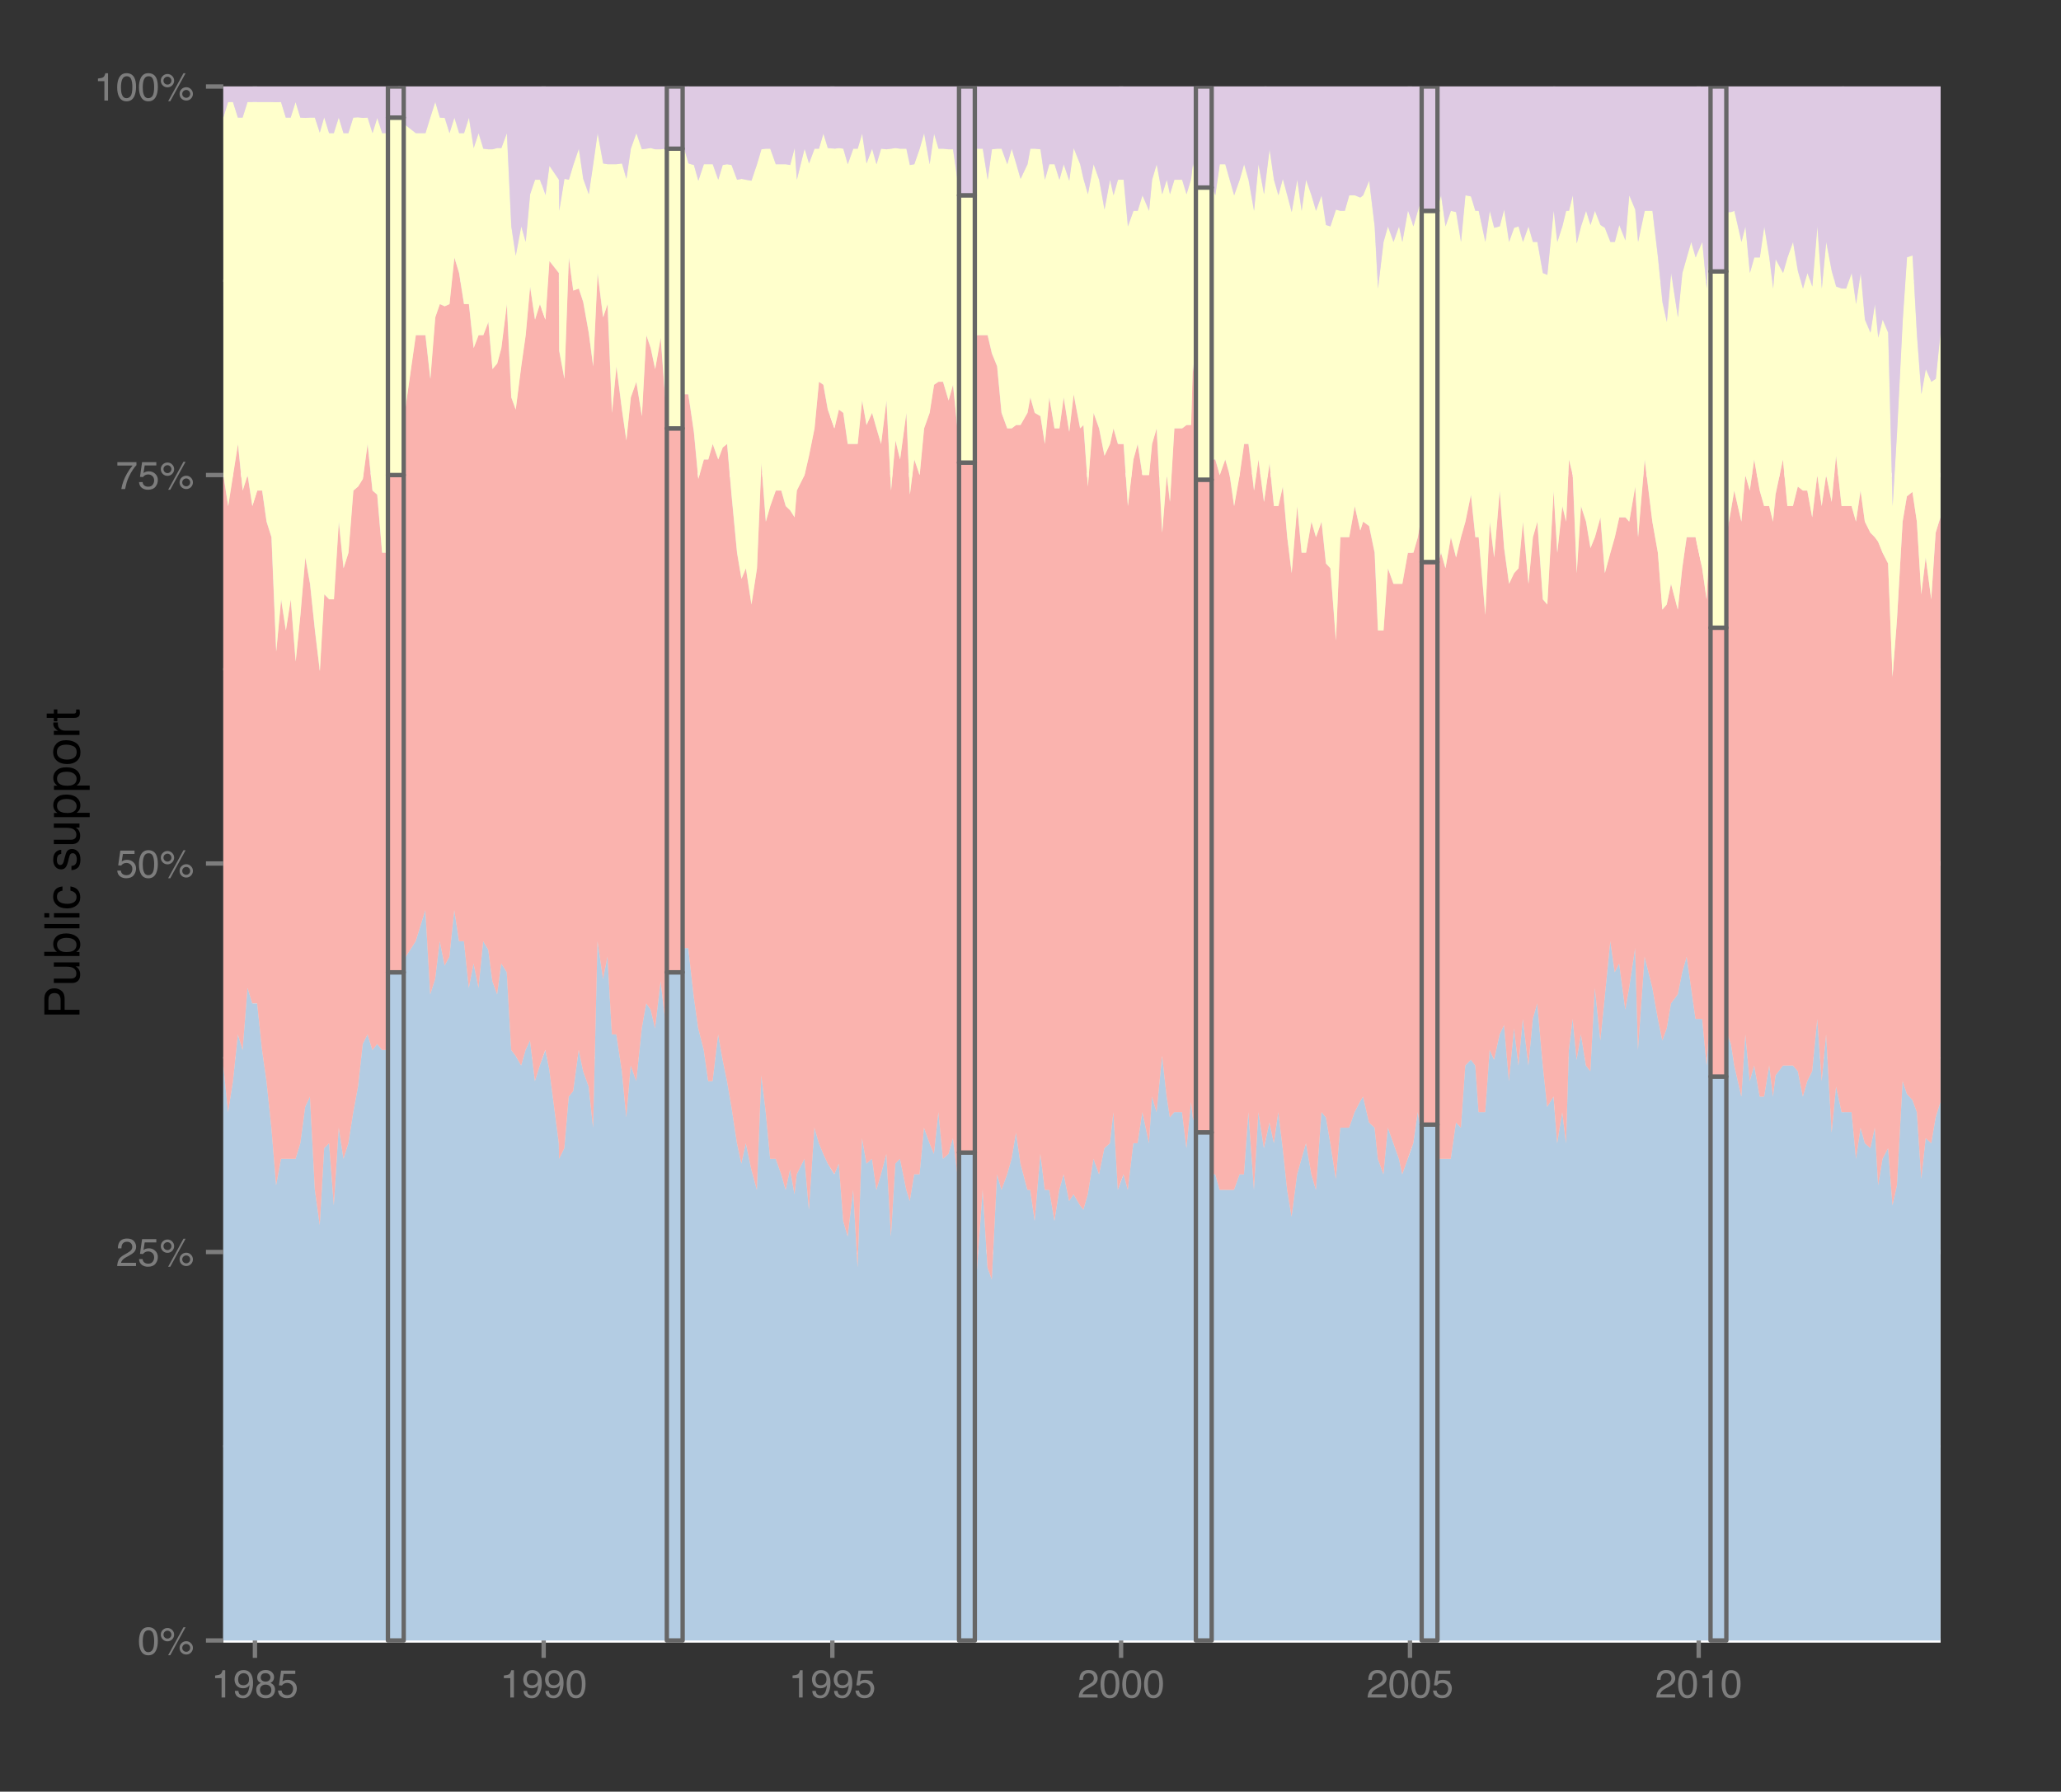 <?xml version="1.0" encoding="UTF-8" standalone="no"?>
<svg
   xmlns:dc="http://purl.org/dc/elements/1.1/"
   xmlns:cc="http://creativecommons.org/ns#"
   xmlns:rdf="http://www.w3.org/1999/02/22-rdf-syntax-ns#"
   xmlns:svg="http://www.w3.org/2000/svg"
   xmlns="http://www.w3.org/2000/svg"
   xmlns:xlink="http://www.w3.org/1999/xlink"
   xmlns:sodipodi="http://sodipodi.sourceforge.net/DTD/sodipodi-0.dtd"
   xmlns:inkscape="http://www.inkscape.org/namespaces/inkscape"
   width="630.932"
   height="548.559"
   viewBox="0 0 504.746 438.847"
   version="1.1"
   id="svg4501"
   inkscape:version="0.48.2 r9819"
   sodipodi:docname="uk_election.svg">
  <rect x="0" y="0" width="504.746" height="438.847" fill="#333333" stroke="none"/>
  <sodipodi:namedview
     pagecolor="#ffffff"
     bordercolor="#666666"
     borderopacity="1"
     objecttolerance="10"
     gridtolerance="10"
     guidetolerance="10"
     inkscape:pageopacity="0"
     inkscape:pageshadow="2"
     inkscape:window-width="640"
     inkscape:window-height="480"
     id="namedview5184"
     showgrid="false"
     inkscape:zoom="0.43703704"
     inkscape:cx="360.07115"
     inkscape:cy="352.67903"
     inkscape:window-x="1280"
     inkscape:window-y="1072"
     inkscape:window-maximized="0"
     inkscape:current-layer="svg4501"
     fit-margin-top="10"
     fit-margin-left="10"
     fit-margin-right="10"
     fit-margin-bottom="10" />
  <defs
     id="defs4503">
    <g
       id="g4505">
      <symbol
         overflow="visible"
         id="glyph0-0"
         style="overflow:visible">
        <path
           style="stroke:none"
           d="m 0.312,0 0,-6.875 5.453,0 0,6.875 z m 4.594,-0.859 0,-5.156 -3.734,0 0,5.156 z"
           id="path4508"
           inkscape:connector-curvature="0" />
      </symbol>
      <symbol
         overflow="visible"
         id="glyph0-1"
         style="overflow:visible">
        <path
           style="stroke:none"
           d="m 2.594,-6.703 c 0.863,0 1.492,0.355 1.891,1.062 0.289,0.555 0.438,1.312 0.438,2.281 0,0.906 -0.137,1.664 -0.406,2.266 C 4.129,-0.238 3.488,0.188 2.594,0.188 c -0.812,0 -1.414,-0.348 -1.797,-1.047 -0.336,-0.594 -0.5,-1.379 -0.5,-2.359 0,-0.758 0.098,-1.414 0.297,-1.969 0.363,-1.008 1.031,-1.516 2,-1.516 z m -0.016,6.125 c 0.438,0 0.785,-0.191 1.047,-0.578 0.258,-0.395 0.391,-1.117 0.391,-2.172 0,-0.758 -0.094,-1.383 -0.281,-1.875 -0.188,-0.5 -0.555,-0.75 -1.094,-0.75 -0.492,0 -0.852,0.234 -1.078,0.703 -0.23,0.469 -0.344,1.156 -0.344,2.062 0,0.688 0.07,1.242 0.219,1.656 0.219,0.637 0.598,0.953 1.141,0.953 z"
           id="path4511"
           inkscape:connector-curvature="0" />
      </symbol>
      <symbol
         overflow="visible"
         id="glyph0-2"
         style="overflow:visible">
        <path
           style="stroke:none"
           d="m 6.547,-3.266 c 0.445,0 0.828,0.164 1.141,0.484 0.32,0.312 0.484,0.699 0.484,1.156 0,0.449 -0.164,0.836 -0.484,1.156 C 7.375,-0.156 6.992,0 6.547,0 6.086,0 5.695,-0.156 5.375,-0.469 5.062,-0.789 4.906,-1.176 4.906,-1.625 c 0,-0.457 0.156,-0.844 0.469,-1.156 0.32,-0.32 0.711,-0.484 1.172,-0.484 z m -0.688,-3.422 0.516,0 -3.75,6.859 -0.516,0 z M 1.938,-3.906 C 2.207,-3.906 2.438,-4 2.625,-4.188 2.812,-4.375 2.906,-4.602 2.906,-4.875 2.906,-5.133 2.812,-5.359 2.625,-5.547 2.438,-5.742 2.207,-5.844 1.938,-5.844 1.676,-5.844 1.445,-5.75 1.25,-5.562 1.062,-5.375 0.969,-5.145 0.969,-4.875 c 0,0.273 0.094,0.5 0.281,0.688 0.195,0.188 0.426,0.281 0.688,0.281 z m 0,-2.594 c 0.457,0 0.844,0.164 1.156,0.484 0.32,0.312 0.484,0.695 0.484,1.141 0,0.449 -0.164,0.836 -0.484,1.156 -0.312,0.324 -0.699,0.484 -1.156,0.484 -0.449,0 -0.836,-0.16 -1.156,-0.484 C 0.469,-4.039 0.312,-4.426 0.312,-4.875 c 0,-0.445 0.156,-0.828 0.469,-1.141 C 1.102,-6.336 1.488,-6.5 1.938,-6.5 z m 4.609,5.828 c 0.258,0 0.484,-0.094 0.672,-0.281 C 7.406,-1.141 7.5,-1.363 7.5,-1.625 7.5,-1.895 7.406,-2.125 7.219,-2.312 7.031,-2.5 6.805,-2.594 6.547,-2.594 6.273,-2.594 6.039,-2.5 5.844,-2.312 5.656,-2.125 5.562,-1.895 5.562,-1.625 c 0,0.262 0.094,0.484 0.281,0.672 0.195,0.188 0.43,0.281 0.703,0.281 z"
           id="path4514"
           inkscape:connector-curvature="0" />
      </symbol>
      <symbol
         overflow="visible"
         id="glyph0-3"
         style="overflow:visible">
        <path
           style="stroke:none"
           d="M 0.297,0 C 0.328,-0.57 0.445,-1.07 0.656,-1.5 0.863,-1.938 1.27,-2.328 1.875,-2.672 L 2.766,-3.188 C 3.172,-3.426 3.457,-3.629 3.625,-3.797 3.875,-4.055 4,-4.352 4,-4.688 4,-5.07 3.879,-5.379 3.641,-5.609 3.41,-5.836 3.102,-5.953 2.719,-5.953 c -0.586,0 -0.984,0.219 -1.203,0.656 -0.117,0.23 -0.18,0.555 -0.188,0.969 l -0.859,0 C 0.477,-4.91 0.582,-5.383 0.781,-5.75 c 0.363,-0.656 1.008,-0.984 1.938,-0.984 0.77,0 1.332,0.211 1.688,0.625 0.352,0.418 0.531,0.883 0.531,1.391 0,0.531 -0.188,0.992 -0.562,1.375 -0.219,0.219 -0.617,0.492 -1.188,0.812 L 2.547,-2.188 c -0.305,0.168 -0.543,0.328 -0.719,0.484 -0.312,0.273 -0.512,0.574 -0.594,0.906 l 3.672,0 0,0.797 z"
           id="path4517"
           inkscape:connector-curvature="0" />
      </symbol>
      <symbol
         overflow="visible"
         id="glyph0-4"
         style="overflow:visible">
        <path
           style="stroke:none"
           d="m 1.188,-1.703 c 0.051,0.48 0.273,0.809 0.672,0.984 0.195,0.094 0.426,0.141 0.688,0.141 0.5,0 0.867,-0.156 1.109,-0.469 0.238,-0.32 0.359,-0.676 0.359,-1.062 0,-0.469 -0.148,-0.828 -0.438,-1.078 -0.281,-0.258 -0.621,-0.391 -1.016,-0.391 -0.293,0 -0.543,0.059 -0.75,0.172 -0.211,0.117 -0.387,0.273 -0.531,0.469 L 0.547,-2.984 1.062,-6.594 l 3.484,0 0,0.812 -2.844,0 -0.297,1.859 C 1.562,-4.035 1.711,-4.125 1.859,-4.188 c 0.25,-0.102 0.535,-0.156 0.859,-0.156 0.613,0 1.133,0.203 1.562,0.609 0.426,0.398 0.641,0.898 0.641,1.5 0,0.637 -0.199,1.199 -0.594,1.688 -0.387,0.48 -1.008,0.719 -1.859,0.719 -0.555,0 -1.039,-0.152 -1.453,-0.453 C 0.598,-0.594 0.363,-1.066 0.312,-1.703 z"
           id="path4520"
           inkscape:connector-curvature="0" />
      </symbol>
      <symbol
         overflow="visible"
         id="glyph0-5"
         style="overflow:visible">
        <path
           style="stroke:none"
           d="m 5.016,-6.594 0,0.734 C 4.797,-5.648 4.508,-5.285 4.156,-4.766 3.801,-4.242 3.484,-3.688 3.203,-3.094 2.93,-2.508 2.727,-1.977 2.594,-1.5 2.5,-1.188 2.379,-0.688 2.234,0 L 1.312,0 C 1.52,-1.281 1.988,-2.555 2.719,-3.828 3.145,-4.566 3.594,-5.207 4.062,-5.75 l -3.719,0 0,-0.844 z"
           id="path4523"
           inkscape:connector-curvature="0" />
      </symbol>
      <symbol
         overflow="visible"
         id="glyph0-6"
         style="overflow:visible">
        <path
           style="stroke:none"
           d="m 0.922,-4.75 0,-0.641 c 0.602,-0.062 1.023,-0.16 1.266,-0.297 0.238,-0.145 0.422,-0.477 0.547,-1 l 0.656,0 0,6.688 L 2.5,0 l 0,-4.75 z"
           id="path4526"
           inkscape:connector-curvature="0" />
      </symbol>
      <symbol
         overflow="visible"
         id="glyph0-7"
         style="overflow:visible">
        <path
           style="stroke:none"
           d="m 1.281,-1.625 c 0.02,0.469 0.195,0.793 0.531,0.969 0.176,0.094 0.367,0.141 0.578,0.141 0.406,0 0.75,-0.164 1.031,-0.5 0.281,-0.332 0.484,-1.016 0.609,-2.047 -0.188,0.293 -0.422,0.5 -0.703,0.625 -0.273,0.117 -0.57,0.172 -0.891,0.172 -0.648,0 -1.156,-0.195 -1.531,-0.594 -0.375,-0.406 -0.562,-0.926 -0.562,-1.562 0,-0.602 0.18,-1.133 0.547,-1.594 0.375,-0.469 0.926,-0.703 1.656,-0.703 0.977,0 1.648,0.445 2.016,1.328 0.207,0.48 0.312,1.086 0.312,1.812 0,0.824 -0.125,1.555 -0.375,2.188 C 4.094,-0.336 3.398,0.188 2.422,0.188 c -0.656,0 -1.156,-0.172 -1.5,-0.516 -0.336,-0.344 -0.5,-0.773 -0.5,-1.297 z M 2.547,-3 C 2.879,-3 3.188,-3.109 3.469,-3.328 3.75,-3.547 3.891,-3.93 3.891,-4.484 c 0,-0.488 -0.125,-0.852 -0.375,-1.094 -0.25,-0.25 -0.57,-0.375 -0.953,-0.375 -0.418,0 -0.746,0.141 -0.984,0.422 -0.242,0.273 -0.359,0.641 -0.359,1.109 0,0.438 0.102,0.789 0.312,1.047 C 1.75,-3.125 2.086,-3 2.547,-3 z"
           id="path4529"
           inkscape:connector-curvature="0" />
      </symbol>
      <symbol
         overflow="visible"
         id="glyph0-8"
         style="overflow:visible">
        <path
           style="stroke:none"
           d="m 2.609,-3.891 c 0.375,0 0.664,-0.102 0.875,-0.312 0.207,-0.207 0.312,-0.457 0.312,-0.75 0,-0.25 -0.105,-0.477 -0.312,-0.688 -0.199,-0.207 -0.5,-0.312 -0.906,-0.312 -0.406,0 -0.703,0.105 -0.891,0.312 -0.18,0.211 -0.266,0.453 -0.266,0.734 0,0.312 0.113,0.562 0.344,0.75 0.238,0.18 0.52,0.266 0.844,0.266 z m 0.047,3.312 c 0.395,0 0.719,-0.102 0.969,-0.312 0.258,-0.207 0.391,-0.523 0.391,-0.953 0,-0.426 -0.137,-0.75 -0.406,-0.969 -0.262,-0.227 -0.602,-0.344 -1.016,-0.344 -0.398,0 -0.727,0.117 -0.984,0.344 -0.25,0.23 -0.375,0.547 -0.375,0.953 0,0.344 0.113,0.648 0.344,0.906 0.238,0.25 0.598,0.375 1.078,0.375 z m -1.188,-3 C 1.227,-3.672 1.039,-3.785 0.906,-3.922 0.664,-4.172 0.547,-4.5 0.547,-4.906 c 0,-0.5 0.176,-0.926 0.531,-1.281 0.363,-0.363 0.879,-0.547 1.547,-0.547 0.645,0 1.148,0.172 1.516,0.516 0.363,0.344 0.547,0.742 0.547,1.188 0,0.418 -0.105,0.758 -0.312,1.016 -0.125,0.148 -0.312,0.293 -0.562,0.438 0.281,0.125 0.5,0.273 0.656,0.438 0.301,0.312 0.453,0.719 0.453,1.219 0,0.586 -0.199,1.086 -0.594,1.5 C 3.93,-0.016 3.367,0.188 2.641,0.188 1.984,0.188 1.43,0.008 0.984,-0.344 0.535,-0.695 0.312,-1.211 0.312,-1.891 c 0,-0.395 0.094,-0.734 0.281,-1.016 0.195,-0.289 0.488,-0.516 0.875,-0.672 z"
           id="path4532"
           inkscape:connector-curvature="0" />
      </symbol>
      <symbol
         overflow="visible"
         id="glyph0-9"
         style="overflow:visible">
        <path
           style="stroke:none"
           d="m 3.625,-7.062 c 0.875,0 1.551,0.23 2.031,0.688 0.477,0.461 0.742,0.98 0.797,1.562 l -0.906,0 c -0.105,-0.445 -0.312,-0.801 -0.625,-1.062 -0.305,-0.258 -0.73,-0.391 -1.281,-0.391 -0.68,0 -1.227,0.242 -1.641,0.719 -0.418,0.48 -0.625,1.211 -0.625,2.188 0,0.812 0.188,1.469 0.562,1.969 0.375,0.5 0.938,0.75 1.688,0.75 0.688,0 1.207,-0.266 1.562,-0.797 0.188,-0.27 0.328,-0.633 0.422,-1.094 l 0.922,0 c -0.086,0.73 -0.355,1.34 -0.812,1.828 -0.543,0.586 -1.277,0.875 -2.203,0.875 -0.805,0 -1.477,-0.238 -2.016,-0.719 -0.719,-0.645 -1.078,-1.633 -1.078,-2.969 0,-1.008 0.27,-1.844 0.812,-2.5 C 1.805,-6.711 2.602,-7.062 3.625,-7.062 z m -0.188,0 z"
           id="path4535"
           inkscape:connector-curvature="0" />
      </symbol>
      <symbol
         overflow="visible"
         id="glyph0-10"
         style="overflow:visible">
        <path
           style="stroke:none"
           d="m 3.703,-7.062 c 1.207,0 2.109,0.391 2.703,1.172 0.445,0.605 0.672,1.383 0.672,2.328 0,1.031 -0.262,1.887 -0.781,2.562 C 5.68,-0.195 4.812,0.203 3.688,0.203 c -1.062,0 -1.898,-0.348 -2.5,-1.047 C 0.645,-1.52 0.375,-2.375 0.375,-3.406 0.375,-4.332 0.602,-5.129 1.062,-5.797 1.656,-6.641 2.535,-7.062 3.703,-7.062 z m 0.094,6.438 c 0.82,0 1.414,-0.297 1.781,-0.891 C 5.941,-2.109 6.125,-2.785 6.125,-3.547 6.125,-4.359 5.91,-5.008 5.484,-5.5 5.066,-5.988 4.488,-6.234 3.75,-6.234 c -0.711,0 -1.289,0.246 -1.734,0.734 -0.449,0.48 -0.672,1.199 -0.672,2.156 0,0.762 0.191,1.406 0.578,1.938 0.383,0.523 1.008,0.781 1.875,0.781 z m -0.062,-6.438 z"
           id="path4538"
           inkscape:connector-curvature="0" />
      </symbol>
      <symbol
         overflow="visible"
         id="glyph0-11"
         style="overflow:visible">
        <path
           style="stroke:none"
           d="m 0.734,-6.875 1.094,0 3.484,5.562 0,-5.562 0.875,0 0,6.875 L 5.141,0 1.625,-5.562 1.625,0 0.734,0 z m 2.672,0 z"
           id="path4541"
           inkscape:connector-curvature="0" />
      </symbol>
      <symbol
         overflow="visible"
         id="glyph0-12"
         style="overflow:visible">
        <path
           style="stroke:none"
           d="m 0.734,-6.875 0.922,0 0,6.062 3.484,0 0,0.812 -4.406,0 z"
           id="path4544"
           inkscape:connector-curvature="0" />
      </symbol>
      <symbol
         overflow="visible"
         id="glyph0-13"
         style="overflow:visible">
        <path
           style="stroke:none"
           d="M 4.266,-2.812 3.219,-5.859 2.109,-2.812 z m -1.531,-4.062 1.047,0 2.5,6.875 -1.016,0 -0.703,-2.062 -2.719,0 L 1.094,0 0.141,0 z m 0.484,0 z"
           id="path4547"
           inkscape:connector-curvature="0" />
      </symbol>
      <symbol
         overflow="visible"
         id="glyph0-14"
         style="overflow:visible">
        <path
           style="stroke:none"
           d="m 3.312,-3.969 c 0.395,0 0.703,-0.055 0.922,-0.172 C 4.578,-4.305 4.75,-4.613 4.75,-5.062 4.75,-5.508 4.566,-5.812 4.203,-5.969 3.992,-6.062 3.688,-6.109 3.281,-6.109 l -1.656,0 0,2.141 z m 0.312,3.172 c 0.57,0 0.984,-0.164 1.234,-0.5 0.145,-0.207 0.219,-0.457 0.219,-0.75 0,-0.5 -0.227,-0.844 -0.672,-1.031 C 4.176,-3.172 3.863,-3.219 3.469,-3.219 l -1.844,0 0,2.422 z M 0.703,-6.875 l 2.953,0 c 0.812,0 1.383,0.242 1.719,0.719 0.207,0.281 0.312,0.609 0.312,0.984 0,0.43 -0.125,0.781 -0.375,1.062 -0.125,0.148 -0.309,0.281 -0.547,0.406 0.344,0.137 0.602,0.289 0.781,0.453 0.312,0.305 0.469,0.715 0.469,1.234 0,0.449 -0.141,0.852 -0.422,1.203 C 5.176,-0.27 4.516,0 3.609,0 l -2.906,0 z"
           id="path4550"
           inkscape:connector-curvature="0" />
      </symbol>
      <symbol
         overflow="visible"
         id="glyph0-15"
         style="overflow:visible">
        <path
           style="stroke:none"
           d="m 0.938,-6.875 0.953,0 0,6.875 L 0.938,0 z"
           id="path4553"
           inkscape:connector-curvature="0" />
      </symbol>
      <symbol
         overflow="visible"
         id="glyph0-16"
         style="overflow:visible">
        <path
           style="stroke:none"
           d="m 0.812,-1.016 0.984,0 L 1.797,0 0.812,0 z"
           id="path4556"
           inkscape:connector-curvature="0" />
      </symbol>
      <symbol
         overflow="visible"
         id="glyph0-17"
         style="overflow:visible">
        <path
           style="stroke:none"
           d="m 3.375,-0.797 c 0.312,0 0.57,-0.031 0.781,-0.094 C 4.508,-1.016 4.805,-1.25 5.047,-1.594 5.223,-1.875 5.352,-2.234 5.438,-2.672 c 0.051,-0.25 0.078,-0.488 0.078,-0.719 C 5.516,-4.242 5.344,-4.906 5,-5.375 4.664,-5.844 4.117,-6.078 3.359,-6.078 l -1.656,0 0,5.281 z M 0.766,-6.875 l 2.797,0 c 0.945,0 1.68,0.336 2.203,1 0.457,0.605 0.688,1.383 0.688,2.328 0,0.73 -0.137,1.391 -0.406,1.984 C 5.566,-0.52 4.734,0 3.547,0 l -2.781,0 z"
           id="path4559"
           inkscape:connector-curvature="0" />
      </symbol>
      <symbol
         overflow="visible"
         id="glyph0-18"
         style="overflow:visible">
        <path
           style="stroke:none"
           d="m 0.812,-6.875 5.031,0 0,0.844 -4.109,0 0,2.078 3.797,0 0,0.797 -3.797,0 0,2.344 4.172,0 0,0.812 -5.094,0 z m 2.547,0 z"
           id="path4562"
           inkscape:connector-curvature="0" />
      </symbol>
      <symbol
         overflow="visible"
         id="glyph0-19"
         style="overflow:visible">
        <path
           style="stroke:none"
           d="m 0.703,-6.875 1.344,0 1.969,5.812 1.969,-5.812 1.312,0 0,6.875 -0.875,0 0,-4.062 c 0,-0.133 0,-0.363 0,-0.688 C 6.43,-5.082 6.438,-5.43 6.438,-5.797 L 4.469,0 3.547,0 l -1.969,-5.797 0,0.203 c 0,0.168 0,0.422 0,0.766 0.008,0.344 0.016,0.602 0.016,0.766 l 0,4.062 -0.891,0 z"
           id="path4565"
           inkscape:connector-curvature="0" />
      </symbol>
      <symbol
         overflow="visible"
         id="glyph0-20"
         style="overflow:visible">
        <path
           style="stroke:none"
           d="m 5.734,-6.875 0,0.812 -2.312,0 0,6.062 -0.953,0 0,-6.062 -2.312,0 0,-0.812 z"
           id="path4568"
           inkscape:connector-curvature="0" />
      </symbol>
      <symbol
         overflow="visible"
         id="glyph0-21"
         style="overflow:visible">
        <path
           style="stroke:none"
           d="m 0.75,-6.875 0.953,0 0,2.844 3.578,0 0,-2.844 0.938,0 0,6.875 -0.938,0 0,-3.219 -3.578,0 0,3.219 L 0.75,0 z"
           id="path4571"
           inkscape:connector-curvature="0" />
      </symbol>
      <symbol
         overflow="visible"
         id="glyph0-22"
         style="overflow:visible">
        <path
           style="stroke:none"
           d="m 3.938,-3.734 c 0.438,0 0.781,-0.082 1.031,-0.25 0.25,-0.176 0.375,-0.492 0.375,-0.953 0,-0.488 -0.18,-0.82 -0.531,-1 C 4.625,-6.031 4.367,-6.078 4.047,-6.078 l -2.266,0 0,2.344 z M 0.844,-6.875 l 3.188,0 c 0.52,0 0.953,0.074 1.297,0.219 0.645,0.293 0.969,0.836 0.969,1.625 0,0.418 -0.09,0.758 -0.266,1.016 -0.168,0.262 -0.402,0.477 -0.703,0.641 0.27,0.105 0.473,0.246 0.609,0.422 0.133,0.18 0.207,0.469 0.219,0.875 L 6.188,-1.156 c 0.008,0.262 0.035,0.453 0.078,0.578 0.051,0.219 0.148,0.359 0.297,0.422 L 6.562,0 5.422,0 C 5.391,-0.062 5.363,-0.141 5.344,-0.234 5.32,-0.328 5.305,-0.504 5.297,-0.766 l -0.062,-1.156 c -0.023,-0.445 -0.188,-0.75 -0.5,-0.906 -0.18,-0.082 -0.461,-0.125 -0.844,-0.125 l -2.109,0 0,2.953 -0.938,0 z"
           id="path4574"
           inkscape:connector-curvature="0" />
      </symbol>
      <symbol
         overflow="visible"
         id="glyph1-0"
         style="overflow:visible">
        <path
           style="stroke:none"
           d="m 0,-0.391 -8.609,0 0,-6.828 8.609,0 z m -1.078,-5.75 -6.453,0 0,4.672 6.453,0 z"
           id="path4577"
           inkscape:connector-curvature="0" />
      </symbol>
      <symbol
         overflow="visible"
         id="glyph1-1"
         style="overflow:visible">
        <path
           style="stroke:none"
           d="m -8.609,-1.031 0,-3.875 c 0,-0.758 0.219,-1.375 0.656,-1.844 0.43,-0.469 1.031,-0.703 1.812,-0.703 0.668,0 1.25,0.211 1.75,0.625 0.5,0.418 0.75,1.059 0.75,1.922 l 0,2.719 3.641,0 0,1.156 z m 2.469,-5.25 c -0.625,0 -1.051,0.234 -1.281,0.703 -0.125,0.262 -0.188,0.617 -0.188,1.062 l 0,2.328 2.984,0 0,-2.328 c 0,-0.52 -0.109,-0.941 -0.328,-1.266 -0.227,-0.332 -0.625,-0.5 -1.188,-0.5 z"
           id="path4580"
           inkscape:connector-curvature="0" />
      </symbol>
      <symbol
         overflow="visible"
         id="glyph1-2"
         style="overflow:visible">
        <path
           style="stroke:none"
           d="m -6.281,-1.828 4.172,0 c 0.324,0 0.586,-0.051 0.781,-0.156 0.375,-0.188 0.562,-0.535 0.562,-1.047 0,-0.727 -0.328,-1.227 -0.984,-1.5 C -2.102,-4.676 -2.582,-4.75 -3.188,-4.75 l -3.094,0 0,-1.047 6.281,0 0,0.984 -0.922,0 c 0.242,0.137 0.438,0.305 0.594,0.5 0.332,0.406 0.5,0.898 0.5,1.469 0,0.898 -0.301,1.508 -0.906,1.828 -0.312,0.18 -0.738,0.266 -1.281,0.266 l -4.266,0 z M -6.422,-3.281 z"
           id="path4583"
           inkscape:connector-curvature="0" />
      </symbol>
      <symbol
         overflow="visible"
         id="glyph1-3"
         style="overflow:visible">
        <path
           style="stroke:none"
           d="m -8.641,-0.688 0,-1.031 3.125,0 c -0.301,-0.227 -0.531,-0.504 -0.688,-0.828 C -6.359,-2.867 -6.438,-3.219 -6.438,-3.594 c 0,-0.781 0.273,-1.41 0.812,-1.891 0.531,-0.488 1.32,-0.734 2.359,-0.734 1,0 1.828,0.242 2.484,0.719 0.656,0.48 0.984,1.148 0.984,2 0,0.48 -0.117,0.883 -0.344,1.203 -0.145,0.199 -0.363,0.406 -0.656,0.625 l 0.797,0 0,0.984 z m 7.906,-2.75 c 0,-0.57 -0.223,-1 -0.672,-1.281 C -1.863,-5 -2.461,-5.141 -3.203,-5.141 -3.867,-5.141 -4.414,-5 -4.844,-4.719 -5.281,-4.438 -5.5,-4.02 -5.5,-3.469 c 0,0.48 0.18,0.902 0.531,1.266 0.355,0.367 0.945,0.547 1.766,0.547 0.586,0 1.062,-0.07 1.438,-0.219 0.688,-0.281 1.031,-0.801 1.031,-1.562 z"
           id="path4586"
           inkscape:connector-curvature="0" />
      </symbol>
      <symbol
         overflow="visible"
         id="glyph1-4"
         style="overflow:visible">
        <path
           style="stroke:none"
           d="m -8.609,-0.797 0,-1.062 8.609,0 0,1.062 z"
           id="path4589"
           inkscape:connector-curvature="0" />
      </symbol>
      <symbol
         overflow="visible"
         id="glyph1-5"
         style="overflow:visible">
        <path
           style="stroke:none"
           d="m -6.25,-0.781 0,-1.062 6.25,0 0,1.062 z m -2.359,0 0,-1.062 1.203,0 0,1.062 z"
           id="path4592"
           inkscape:connector-curvature="0" />
      </symbol>
      <symbol
         overflow="visible"
         id="glyph1-6"
         style="overflow:visible">
        <path
           style="stroke:none"
           d="m -6.453,-3.188 c 0,-0.707 0.172,-1.281 0.516,-1.719 0.344,-0.445 0.934,-0.719 1.766,-0.812 l 0,1.031 C -4.555,-4.625 -4.875,-4.484 -5.125,-4.266 c -0.258,0.219 -0.391,0.578 -0.391,1.078 0,0.668 0.328,1.148 0.984,1.438 0.43,0.188 0.953,0.281 1.578,0.281 0.625,0 1.156,-0.129 1.594,-0.391 0.43,-0.27 0.641,-0.691 0.641,-1.266 0,-0.438 -0.133,-0.781 -0.406,-1.031 -0.27,-0.258 -0.633,-0.438 -1.094,-0.531 l 0,-1.031 c 0.836,0.117 1.445,0.406 1.828,0.875 0.387,0.469 0.578,1.07 0.578,1.797 0,0.824 -0.301,1.48 -0.906,1.969 -0.602,0.492 -1.352,0.734 -2.25,0.734 -1.102,0 -1.957,-0.266 -2.562,-0.797 -0.613,-0.539 -0.922,-1.223 -0.922,-2.047 z m 0.031,0.156 z"
           id="path4595"
           inkscape:connector-curvature="0" />
      </symbol>
      <symbol
         overflow="visible"
         id="glyph1-7"
         style="overflow:visible">
        <path
           style="stroke:none"
           d=""
           id="path4598"
           inkscape:connector-curvature="0" />
      </symbol>
      <symbol
         overflow="visible"
         id="glyph1-8"
         style="overflow:visible">
        <path
           style="stroke:none"
           d="m -1.969,-1.406 c 0.355,-0.031 0.625,-0.117 0.812,-0.266 0.336,-0.258 0.5,-0.719 0.5,-1.375 0,-0.395 -0.082,-0.738 -0.25,-1.031 -0.164,-0.301 -0.426,-0.453 -0.781,-0.453 -0.27,0 -0.477,0.121 -0.625,0.359 -0.082,0.156 -0.18,0.461 -0.297,0.906 L -2.812,-2.422 C -2.945,-1.891 -3.098,-1.5 -3.266,-1.25 c -0.281,0.461 -0.676,0.688 -1.188,0.688 -0.594,0 -1.07,-0.211 -1.438,-0.641 C -6.254,-1.629 -6.438,-2.207 -6.438,-2.938 c 0,-0.938 0.277,-1.613 0.828,-2.031 0.355,-0.27 0.734,-0.398 1.141,-0.391 l 0,1 c -0.238,0.023 -0.457,0.105 -0.656,0.25 -0.27,0.242 -0.406,0.664 -0.406,1.266 0,0.398 0.078,0.699 0.234,0.906 0.148,0.199 0.344,0.297 0.594,0.297 0.273,0 0.492,-0.133 0.656,-0.406 0.094,-0.156 0.18,-0.383 0.25,-0.688 l 0.172,-0.688 c 0.188,-0.758 0.367,-1.27 0.531,-1.531 0.273,-0.406 0.699,-0.609 1.281,-0.609 0.555,0 1.031,0.215 1.438,0.641 0.406,0.418 0.609,1.059 0.609,1.922 0,0.938 -0.211,1.605 -0.625,2 -0.426,0.387 -0.953,0.59 -1.578,0.609 z m -4.453,-1.547 z"
           id="path4601"
           inkscape:connector-curvature="0" />
      </symbol>
      <symbol
         overflow="visible"
         id="glyph1-9"
         style="overflow:visible">
        <path
           style="stroke:none"
           d="m -0.703,-3.422 c 0,-0.488 -0.207,-0.895 -0.625,-1.219 -0.414,-0.332 -1.031,-0.5 -1.844,-0.5 -0.5,0 -0.93,0.074 -1.297,0.219 -0.688,0.273 -1.031,0.773 -1.031,1.5 0,0.73 0.367,1.23 1.094,1.5 0.387,0.148 0.883,0.219 1.484,0.219 0.492,0 0.902,-0.07 1.234,-0.219 0.656,-0.27 0.984,-0.77 0.984,-1.5 z M -6.25,-0.688 l 0,-1.031 0.828,0 c -0.281,-0.207 -0.5,-0.438 -0.656,-0.688 -0.227,-0.352 -0.344,-0.77 -0.344,-1.25 0,-0.719 0.273,-1.32 0.812,-1.812 0.543,-0.5 1.32,-0.75 2.328,-0.75 1.375,0 2.355,0.359 2.938,1.078 0.375,0.449 0.562,0.977 0.562,1.578 0,0.469 -0.105,0.867 -0.312,1.188 -0.125,0.188 -0.328,0.398 -0.609,0.625 l 3.203,0 0,1.062 z"
           id="path4604"
           inkscape:connector-curvature="0" />
      </symbol>
      <symbol
         overflow="visible"
         id="glyph1-10"
         style="overflow:visible">
        <path
           style="stroke:none"
           d="m -0.688,-3.266 c 0,-0.695 -0.258,-1.176 -0.781,-1.438 C -2,-4.961 -2.586,-5.094 -3.234,-5.094 c -0.594,0 -1.07,0.094 -1.438,0.281 -0.57,0.305 -0.859,0.812 -0.859,1.531 0,0.648 0.246,1.117 0.734,1.406 0.492,0.293 1.086,0.438 1.781,0.438 0.668,0 1.227,-0.145 1.672,-0.438 0.438,-0.289 0.656,-0.754 0.656,-1.391 z M -6.453,-3.312 c 0,-0.801 0.273,-1.477 0.812,-2.031 0.531,-0.562 1.324,-0.844 2.375,-0.844 1.012,0 1.852,0.246 2.516,0.734 0.656,0.492 0.984,1.25 0.984,2.281 0,0.867 -0.289,1.555 -0.875,2.062 C -1.234,-0.598 -2.02,-0.344 -3,-0.344 c -1.051,0 -1.891,-0.266 -2.516,-0.797 -0.625,-0.539 -0.938,-1.266 -0.938,-2.172 z m 0.031,0.047 z"
           id="path4607"
           inkscape:connector-curvature="0" />
      </symbol>
      <symbol
         overflow="visible"
         id="glyph1-11"
         style="overflow:visible">
        <path
           style="stroke:none"
           d="m -6.281,-0.797 0,-1.016 1.094,0 c -0.219,-0.07 -0.477,-0.27 -0.781,-0.594 -0.301,-0.32 -0.453,-0.691 -0.453,-1.109 0,-0.02 0.008,-0.051 0.016,-0.094 0,-0.051 0.008,-0.133 0.016,-0.25 l 1.109,0 c -0.008,0.062 -0.016,0.121 -0.016,0.172 0,0.055 0,0.109 0,0.172 0,0.531 0.172,0.945 0.516,1.234 0.336,0.281 0.727,0.422 1.172,0.422 l 3.609,0 0,1.062 z"
           id="path4610"
           inkscape:connector-curvature="0" />
      </symbol>
      <symbol
         overflow="visible"
         id="glyph1-12"
         style="overflow:visible">
        <path
           style="stroke:none"
           d="m -8.031,-0.984 0,-1.062 1.75,0 0,-1 0.859,0 0,1 4.109,0 c 0.219,0 0.367,-0.078 0.438,-0.234 0.043,-0.07 0.062,-0.207 0.062,-0.406 0,-0.051 0,-0.102 0,-0.156 -0.008,-0.062 -0.016,-0.129 -0.016,-0.203 l 0.828,0 c 0.031,0.117 0.051,0.242 0.062,0.375 0.02,0.125 0.031,0.266 0.031,0.422 0,0.492 -0.125,0.824 -0.375,1 -0.25,0.18 -0.578,0.266 -0.984,0.266 l -4.156,0 0,0.844 -0.859,0 0,-0.844 z"
           id="path4613"
           inkscape:connector-curvature="0" />
      </symbol>
      <symbol
         overflow="visible"
         id="glyph2-0"
         style="overflow:visible">
        <path
           style="stroke:none"
           d="m 0.719,0 0,-6.906 5.562,0 0,6.906 z m 4.703,-0.859 0,-5.188 -3.844,0 0,5.188 z"
           id="path4616"
           inkscape:connector-curvature="0" />
      </symbol>
      <symbol
         overflow="visible"
         id="glyph2-1"
         style="overflow:visible">
        <path
           style="stroke:none"
           d="M 4.625,-4.703 C 4.625,-5.066 4.523,-5.32 4.328,-5.469 4.141,-5.625 3.879,-5.703 3.547,-5.703 l -1.344,0 0,2.031 1.344,0 c 0.332,0 0.594,-0.082 0.781,-0.25 C 4.523,-4.086 4.625,-4.348 4.625,-4.703 z M 6.047,-4.719 c 0,0.812 -0.211,1.391 -0.625,1.734 -0.406,0.336 -0.996,0.5 -1.766,0.5 l -1.453,0 0,2.484 -1.438,0 0,-6.906 3,0 c 0.695,0 1.25,0.18 1.656,0.531 0.414,0.355 0.625,0.906 0.625,1.656 z"
           id="path4619"
           inkscape:connector-curvature="0" />
      </symbol>
      <symbol
         overflow="visible"
         id="glyph2-2"
         style="overflow:visible">
        <path
           style="stroke:none"
           d="m 3.438,-2.484 c -0.086,0.055 -0.172,0.094 -0.266,0.125 -0.086,0.031 -0.199,0.062 -0.344,0.094 l -0.297,0.062 C 2.25,-2.148 2.047,-2.094 1.922,-2.031 c -0.211,0.125 -0.312,0.32 -0.312,0.578 0,0.23 0.062,0.398 0.188,0.5 0.133,0.094 0.289,0.141 0.469,0.141 0.289,0 0.555,-0.082 0.797,-0.25 0.238,-0.164 0.363,-0.473 0.375,-0.922 z m -0.812,-0.625 c 0.25,-0.031 0.426,-0.066 0.531,-0.109 0.188,-0.082 0.281,-0.211 0.281,-0.391 0,-0.207 -0.074,-0.348 -0.219,-0.422 -0.148,-0.082 -0.359,-0.125 -0.641,-0.125 -0.312,0 -0.531,0.078 -0.656,0.234 -0.094,0.117 -0.156,0.273 -0.188,0.469 l -1.297,0 c 0.031,-0.445 0.156,-0.812 0.375,-1.094 0.352,-0.457 0.957,-0.688 1.812,-0.688 0.562,0 1.062,0.117 1.5,0.344 0.438,0.219 0.656,0.637 0.656,1.25 l 0,2.344 c 0,0.168 0,0.367 0,0.594 0.008,0.18 0.035,0.297 0.078,0.359 0.039,0.062 0.109,0.109 0.203,0.141 L 5.062,0 3.609,0 C 3.566,-0.102 3.535,-0.195 3.516,-0.281 3.504,-0.375 3.492,-0.477 3.484,-0.594 c -0.188,0.199 -0.402,0.367 -0.641,0.5 -0.281,0.164 -0.605,0.25 -0.969,0.25 -0.461,0 -0.84,-0.133 -1.141,-0.391 C 0.43,-0.492 0.281,-0.867 0.281,-1.359 0.281,-1.984 0.52,-2.438 1,-2.719 1.27,-2.875 1.66,-2.984 2.172,-3.047 z m 0.078,-2.125 z"
           id="path4622"
           inkscape:connector-curvature="0" />
      </symbol>
      <symbol
         overflow="visible"
         id="glyph2-3"
         style="overflow:visible">
        <path
           style="stroke:none"
           d="m 3.391,-5.234 c 0.031,0 0.051,0.008 0.062,0.016 0.02,0 0.062,0 0.125,0 l 0,1.375 C 3.492,-3.852 3.414,-3.859 3.344,-3.859 3.281,-3.867 3.227,-3.875 3.188,-3.875 c -0.531,0 -0.891,0.18 -1.078,0.531 -0.105,0.199 -0.156,0.5 -0.156,0.906 l 0,2.438 -1.344,0 0,-5.109 1.281,0 0,0.891 c 0.195,-0.344 0.375,-0.57 0.531,-0.688 0.25,-0.219 0.57,-0.328 0.969,-0.328 z"
           id="path4625"
           inkscape:connector-curvature="0" />
      </symbol>
      <symbol
         overflow="visible"
         id="glyph2-4"
         style="overflow:visible">
        <path
           style="stroke:none"
           d="m 0.094,-4.109 0,-0.953 0.719,0 0,-1.422 1.312,0 0,1.422 0.828,0 0,0.953 -0.828,0 0,2.703 c 0,0.211 0.023,0.34 0.078,0.391 0.062,0.055 0.227,0.078 0.5,0.078 0.039,0 0.082,0 0.125,0 0.039,-0.008 0.082,-0.016 0.125,-0.016 l 0,1 -0.625,0.016 C 1.691,0.094 1.258,-0.008 1.031,-0.25 0.883,-0.406 0.812,-0.645 0.812,-0.969 l 0,-3.141 z"
           id="path4628"
           inkscape:connector-curvature="0" />
      </symbol>
      <symbol
         overflow="visible"
         id="glyph2-5"
         style="overflow:visible">
        <path
           style="stroke:none"
           d="M 0.828,0.984 1,0.984 C 1.125,0.992 1.242,0.988 1.359,0.969 1.484,0.957 1.586,0.922 1.672,0.859 1.754,0.805 1.828,0.695 1.891,0.531 1.953,0.363 1.977,0.258 1.969,0.219 l -1.875,-5.328 1.484,0 1.125,3.766 1.047,-3.766 1.422,0 -1.75,5.031 C 3.078,0.891 2.805,1.488 2.609,1.719 2.422,1.945 2.031,2.062 1.438,2.062 c -0.117,0 -0.211,0 -0.281,0 -0.074,0 -0.184,-0.008 -0.328,-0.016 z m 1.812,-6.219 z"
           id="path4631"
           inkscape:connector-curvature="0" />
      </symbol>
    </g>
    <clipPath
       id="clip1">
      <path
         d="M 54.633,14.398 476,14.398 476,396 54.633,396 z"
         id="path4634"
         inkscape:connector-curvature="0" />
    </clipPath>
    <clipPath
       id="clip2">
      <path
         d="M 54.633,347 476,347 l 0,1 -421.367,0 z"
         id="path4637"
         inkscape:connector-curvature="0" />
    </clipPath>
    <clipPath
       id="clip3">
      <path
         d="M 54.633,252 476,252 l 0,1 -421.367,0 z"
         id="path4640"
         inkscape:connector-curvature="0" />
    </clipPath>
    <clipPath
       id="clip4">
      <path
         d="M 54.633,156 476,156 l 0,2 -421.367,0 z"
         id="path4643"
         inkscape:connector-curvature="0" />
    </clipPath>
    <clipPath
       id="clip5">
      <path
         d="M 54.633,61 476,61 l 0,2 -421.367,0 z"
         id="path4646"
         inkscape:connector-curvature="0" />
    </clipPath>
    <clipPath
       id="clip6">
      <path
         d="m 97,14.398 1,0 L 98,396 l -1,0 z"
         id="path4649"
         inkscape:connector-curvature="0" />
    </clipPath>
    <clipPath
       id="clip7">
      <path
         d="m 168,14.398 1,0 L 169,396 l -1,0 z"
         id="path4652"
         inkscape:connector-curvature="0" />
    </clipPath>
    <clipPath
       id="clip8">
      <path
         d="m 238,14.398 2,0 L 240,396 l -2,0 z"
         id="path4655"
         inkscape:connector-curvature="0" />
    </clipPath>
    <clipPath
       id="clip9">
      <path
         d="m 309,14.398 2,0 L 311,396 l -2,0 z"
         id="path4658"
         inkscape:connector-curvature="0" />
    </clipPath>
    <clipPath
       id="clip10">
      <path
         d="m 380,14.398 1,0 L 381,396 l -1,0 z"
         id="path4661"
         inkscape:connector-curvature="0" />
    </clipPath>
    <clipPath
       id="clip11">
      <path
         d="m 451,14.398 1,0 L 452,396 l -1,0 z"
         id="path4664"
         inkscape:connector-curvature="0" />
    </clipPath>
    <clipPath
       id="clip12">
      <path
         d="M 54.633,394 476,394 l 0,2 -421.367,0 z"
         id="path4667"
         inkscape:connector-curvature="0" />
    </clipPath>
    <clipPath
       id="clip13">
      <path
         d="M 54.633,299 476,299 l 0,2 -421.367,0 z"
         id="path4670"
         inkscape:connector-curvature="0" />
    </clipPath>
    <clipPath
       id="clip14">
      <path
         d="M 54.633,204 476,204 l 0,2 -421.367,0 z"
         id="path4673"
         inkscape:connector-curvature="0" />
    </clipPath>
    <clipPath
       id="clip15">
      <path
         d="M 54.633,109 476,109 l 0,2 -421.367,0 z"
         id="path4676"
         inkscape:connector-curvature="0" />
    </clipPath>
    <clipPath
       id="clip16">
      <path
         d="M 54.633,14.398 476,14.398 476,15 54.633,15 z"
         id="path4679"
         inkscape:connector-curvature="0" />
    </clipPath>
    <clipPath
       id="clip17">
      <path
         d="m 61,14.398 2,0 L 63,396 l -2,0 z"
         id="path4682"
         inkscape:connector-curvature="0" />
    </clipPath>
    <clipPath
       id="clip18">
      <path
         d="m 132,14.398 2,0 L 134,396 l -2,0 z"
         id="path4685"
         inkscape:connector-curvature="0" />
    </clipPath>
    <clipPath
       id="clip19">
      <path
         d="m 203,14.398 2,0 L 205,396 l -2,0 z"
         id="path4688"
         inkscape:connector-curvature="0" />
    </clipPath>
    <clipPath
       id="clip20">
      <path
         d="m 273,14.398 3,0 L 276,396 l -3,0 z"
         id="path4691"
         inkscape:connector-curvature="0" />
    </clipPath>
    <clipPath
       id="clip21">
      <path
         d="m 344,14.398 2,0 L 346,396 l -2,0 z"
         id="path4694"
         inkscape:connector-curvature="0" />
    </clipPath>
    <clipPath
       id="clip22">
      <path
         d="m 415,14.398 2,0 L 417,396 l -2,0 z"
         id="path4697"
         inkscape:connector-curvature="0" />
    </clipPath>
    <clipPath
       id="clip23">
      <path
         d="M 54.633,216 476,216 l 0,180 -421.367,0 z"
         id="path4700"
         inkscape:connector-curvature="0" />
    </clipPath>
    <clipPath
       id="clip24">
      <path
         d="M 54.633,56 476,56 l 0,253 -421.367,0 z"
         id="path4703"
         inkscape:connector-curvature="0" />
    </clipPath>
    <clipPath
       id="clip25">
      <path
         d="M 54.633,18 476,18 l 0,148 -421.367,0 z"
         id="path4706"
         inkscape:connector-curvature="0" />
    </clipPath>
    <clipPath
       id="clip26">
      <path
         d="M 54.633,14.398 476,14.398 476,118 54.633,118 z"
         id="path4709"
         inkscape:connector-curvature="0" />
    </clipPath>
    <clipPath
       id="clip27">
      <path
         d="m 94,14.398 5,0 L 99,23 94,23 z"
         id="path4712"
         inkscape:connector-curvature="0" />
    </clipPath>
    <clipPath
       id="clip28">
      <path
         d="m 94,14.398 6,0 L 100,23 94,23 z"
         id="path4715"
         inkscape:connector-curvature="0" />
    </clipPath>
    <clipPath
       id="clip29">
      <path
         d="m 163,14.398 5,0 L 168,30 l -5,0 z"
         id="path4718"
         inkscape:connector-curvature="0" />
    </clipPath>
    <clipPath
       id="clip30">
      <path
         d="m 162,14.398 6,0 L 168,31 l -6,0 z"
         id="path4721"
         inkscape:connector-curvature="0" />
    </clipPath>
    <clipPath
       id="clip31">
      <path
         d="m 234,14.398 5,0 L 239,42 l -5,0 z"
         id="path4724"
         inkscape:connector-curvature="0" />
    </clipPath>
    <clipPath
       id="clip32">
      <path
         d="m 234,14.398 6,0 L 240,42 l -6,0 z"
         id="path4727"
         inkscape:connector-curvature="0" />
    </clipPath>
    <clipPath
       id="clip33">
      <path
         d="m 292,14.398 5,0 L 297,40 l -5,0 z"
         id="path4730"
         inkscape:connector-curvature="0" />
    </clipPath>
    <clipPath
       id="clip34">
      <path
         d="m 292,14.398 6,0 L 298,40 l -6,0 z"
         id="path4733"
         inkscape:connector-curvature="0" />
    </clipPath>
    <clipPath
       id="clip35">
      <path
         d="m 348,14.398 4,0 L 352,45 l -4,0 z"
         id="path4736"
         inkscape:connector-curvature="0" />
    </clipPath>
    <clipPath
       id="clip36">
      <path
         d="m 347,14.398 6,0 L 353,46 l -6,0 z"
         id="path4739"
         inkscape:connector-curvature="0" />
    </clipPath>
    <clipPath
       id="clip37">
      <path
         d="m 418,14.398 5,0 L 423,60 l -5,0 z"
         id="path4742"
         inkscape:connector-curvature="0" />
    </clipPath>
    <clipPath
       id="clip38">
      <path
         d="m 418,14.398 6,0 L 424,61 l -6,0 z"
         id="path4745"
         inkscape:connector-curvature="0" />
    </clipPath>
    <clipPath
       clipPathUnits="userSpaceOnUse"
       id="clipPath5190">
      <rect
         style="opacity:0.703;fill:#e5e5e5;fill-opacity:1;fill-rule:nonzero;stroke:#000000;stroke-width:1.5;stroke-linecap:square;stroke-linejoin:round;stroke-miterlimit:10;stroke-opacity:1;stroke-dasharray:3, 6;stroke-dashoffset:0"
         id="rect5192"
         width="488.746"
         height="422.847"
         x="7.943"
         y="1.209" />
    </clipPath>
  </defs>
  <g
     id="surface61"
     transform="translate(0.057,6.791)"
     clip-path="url(#clipPath5190)">
    <path
       style="fill:none;stroke:#ffffff;stroke-width:1.063;stroke-linecap:round;stroke-linejoin:round;stroke-miterlimit:10;stroke-opacity:1"
       d="M 0,432 576,432 576,0 0,0 z"
       id="path4752"
       inkscape:connector-curvature="0" />
    <g
       clip-path="url(#clip1)"
       clip-rule="nonzero"
       id="g4754">
      <path
         style="fill:#e3e3e3;fill-opacity:1;fill-rule:nonzero;stroke:none"
         d="m 54.633,395.027 420.57,0 0,-380.629 -420.57,0 z"
         id="path4756"
         inkscape:connector-curvature="0" />
    </g>
    <g
       clip-path="url(#clip2)"
       clip-rule="nonzero"
       id="g4758">
      <path
         style="fill:none;stroke:#f0f0f0;stroke-width:0.531;stroke-linecap:butt;stroke-linejoin:round;stroke-miterlimit:10;stroke-opacity:1"
         d="m 54.633,347.449 420.57,0"
         id="path4760"
         inkscape:connector-curvature="0" />
    </g>
    <g
       clip-path="url(#clip3)"
       clip-rule="nonzero"
       id="g4762">
      <path
         style="fill:none;stroke:#f0f0f0;stroke-width:0.531;stroke-linecap:butt;stroke-linejoin:round;stroke-miterlimit:10;stroke-opacity:1"
         d="m 54.633,252.293 420.57,0"
         id="path4764"
         inkscape:connector-curvature="0" />
    </g>
    <g
       clip-path="url(#clip4)"
       clip-rule="nonzero"
       id="g4766">
      <path
         style="fill:none;stroke:#f0f0f0;stroke-width:0.531;stroke-linecap:butt;stroke-linejoin:round;stroke-miterlimit:10;stroke-opacity:1"
         d="m 54.633,157.137 420.57,0"
         id="path4768"
         inkscape:connector-curvature="0" />
    </g>
    <g
       clip-path="url(#clip5)"
       clip-rule="nonzero"
       id="g4770">
      <path
         style="fill:none;stroke:#f0f0f0;stroke-width:0.531;stroke-linecap:butt;stroke-linejoin:round;stroke-miterlimit:10;stroke-opacity:1"
         d="m 54.633,61.98 420.57,0"
         id="path4772"
         inkscape:connector-curvature="0" />
    </g>
    <g
       clip-path="url(#clip6)"
       clip-rule="nonzero"
       id="g4774">
      <path
         style="fill:none;stroke:#f0f0f0;stroke-width:0.531;stroke-linecap:butt;stroke-linejoin:round;stroke-miterlimit:10;stroke-opacity:1"
         d="m 97.73,395.027 0,-380.629"
         id="path4776"
         inkscape:connector-curvature="0" />
    </g>
    <g
       clip-path="url(#clip7)"
       clip-rule="nonzero"
       id="g4778">
      <path
         style="fill:none;stroke:#f0f0f0;stroke-width:0.531;stroke-linecap:butt;stroke-linejoin:round;stroke-miterlimit:10;stroke-opacity:1"
         d="m 168.441,395.027 0,-380.629"
         id="path4780"
         inkscape:connector-curvature="0" />
    </g>
    <g
       clip-path="url(#clip8)"
       clip-rule="nonzero"
       id="g4782">
      <path
         style="fill:none;stroke:#f0f0f0;stroke-width:0.531;stroke-linecap:butt;stroke-linejoin:round;stroke-miterlimit:10;stroke-opacity:1"
         d="m 239.148,395.027 0,-380.629"
         id="path4784"
         inkscape:connector-curvature="0" />
    </g>
    <g
       clip-path="url(#clip9)"
       clip-rule="nonzero"
       id="g4786">
      <path
         style="fill:none;stroke:#f0f0f0;stroke-width:0.531;stroke-linecap:butt;stroke-linejoin:round;stroke-miterlimit:10;stroke-opacity:1"
         d="m 309.875,395.027 0,-380.629"
         id="path4788"
         inkscape:connector-curvature="0" />
    </g>
    <g
       clip-path="url(#clip10)"
       clip-rule="nonzero"
       id="g4790">
      <path
         style="fill:none;stroke:#f0f0f0;stroke-width:0.531;stroke-linecap:butt;stroke-linejoin:round;stroke-miterlimit:10;stroke-opacity:1"
         d="m 380.602,395.027 0,-380.629"
         id="path4792"
         inkscape:connector-curvature="0" />
    </g>
    <g
       clip-path="url(#clip11)"
       clip-rule="nonzero"
       id="g4794">
      <path
         style="fill:none;stroke:#f0f0f0;stroke-width:0.531;stroke-linecap:butt;stroke-linejoin:round;stroke-miterlimit:10;stroke-opacity:1"
         d="m 451.309,395.027 0,-380.629"
         id="path4796"
         inkscape:connector-curvature="0" />
    </g>
    <g
       clip-path="url(#clip12)"
       clip-rule="nonzero"
       id="g4798">
      <path
         style="fill:none;stroke:#ffffff;stroke-width:1.063;stroke-linecap:butt;stroke-linejoin:round;stroke-miterlimit:10;stroke-opacity:1"
         d="m 54.633,395.027 420.57,0"
         id="path4800"
         inkscape:connector-curvature="0" />
    </g>
    <g
       clip-path="url(#clip13)"
       clip-rule="nonzero"
       id="g4802">
      <path
         style="fill:none;stroke:#ffffff;stroke-width:1.063;stroke-linecap:butt;stroke-linejoin:round;stroke-miterlimit:10;stroke-opacity:1"
         d="m 54.633,299.871 420.57,0"
         id="path4804"
         inkscape:connector-curvature="0" />
    </g>
    <g
       clip-path="url(#clip14)"
       clip-rule="nonzero"
       id="g4806">
      <path
         style="fill:none;stroke:#ffffff;stroke-width:1.063;stroke-linecap:butt;stroke-linejoin:round;stroke-miterlimit:10;stroke-opacity:1"
         d="m 54.633,204.715 420.57,0"
         id="path4808"
         inkscape:connector-curvature="0" />
    </g>
    <g
       clip-path="url(#clip15)"
       clip-rule="nonzero"
       id="g4810">
      <path
         style="fill:none;stroke:#ffffff;stroke-width:1.063;stroke-linecap:butt;stroke-linejoin:round;stroke-miterlimit:10;stroke-opacity:1"
         d="m 54.633,109.559 420.57,0"
         id="path4812"
         inkscape:connector-curvature="0" />
    </g>
    <g
       clip-path="url(#clip16)"
       clip-rule="nonzero"
       id="g4814">
      <path
         style="fill:none;stroke:#ffffff;stroke-width:1.063;stroke-linecap:butt;stroke-linejoin:round;stroke-miterlimit:10;stroke-opacity:1"
         d="m 54.633,14.398 420.57,0"
         id="path4816"
         inkscape:connector-curvature="0" />
    </g>
    <g
       clip-path="url(#clip17)"
       clip-rule="nonzero"
       id="g4818">
      <path
         style="fill:none;stroke:#ffffff;stroke-width:1.063;stroke-linecap:butt;stroke-linejoin:round;stroke-miterlimit:10;stroke-opacity:1"
         d="m 62.379,395.027 0,-380.629"
         id="path4820"
         inkscape:connector-curvature="0" />
    </g>
    <g
       clip-path="url(#clip18)"
       clip-rule="nonzero"
       id="g4822">
      <path
         style="fill:none;stroke:#ffffff;stroke-width:1.063;stroke-linecap:butt;stroke-linejoin:round;stroke-miterlimit:10;stroke-opacity:1"
         d="m 133.086,395.027 0,-380.629"
         id="path4824"
         inkscape:connector-curvature="0" />
    </g>
    <g
       clip-path="url(#clip19)"
       clip-rule="nonzero"
       id="g4826">
      <path
         style="fill:none;stroke:#ffffff;stroke-width:1.063;stroke-linecap:butt;stroke-linejoin:round;stroke-miterlimit:10;stroke-opacity:1"
         d="m 203.793,395.027 0,-380.629"
         id="path4828"
         inkscape:connector-curvature="0" />
    </g>
    <g
       clip-path="url(#clip20)"
       clip-rule="nonzero"
       id="g4830">
      <path
         style="fill:none;stroke:#ffffff;stroke-width:1.063;stroke-linecap:butt;stroke-linejoin:round;stroke-miterlimit:10;stroke-opacity:1"
         d="m 274.5,395.027 0,-380.629"
         id="path4832"
         inkscape:connector-curvature="0" />
    </g>
    <g
       clip-path="url(#clip21)"
       clip-rule="nonzero"
       id="g4834">
      <path
         style="fill:none;stroke:#ffffff;stroke-width:1.063;stroke-linecap:butt;stroke-linejoin:round;stroke-miterlimit:10;stroke-opacity:1"
         d="m 345.25,395.027 0,-380.629"
         id="path4836"
         inkscape:connector-curvature="0" />
    </g>
    <g
       clip-path="url(#clip22)"
       clip-rule="nonzero"
       id="g4838">
      <path
         style="fill:none;stroke:#ffffff;stroke-width:1.063;stroke-linecap:butt;stroke-linejoin:round;stroke-miterlimit:10;stroke-opacity:1"
         d="m 415.957,395.027 0,-380.629"
         id="path4840"
         inkscape:connector-curvature="0" />
    </g>
    <g
       clip-path="url(#clip23)"
       clip-rule="nonzero"
       id="g4842">
      <path
         style="fill:#b3cce3;fill-opacity:1;fill-rule:nonzero;stroke:none"
         d="m 54.633,254.195 1.16,11.418 1.203,-7.609 1.199,-11.422 1.16,3.809 1.203,-15.227 1.16,3.809 1.199,0 1.203,11.418 1.082,7.613 1.203,11.418 1.16,14.109 1.199,-6.496 3.562,0 1.164,-3.809 1.199,-8.918 1.16,-2.5 1.203,22.84 1.199,8.629 1.086,-18.844 1.199,-1.207 1.16,15.227 1.203,-19.031 1.16,7.613 1.199,-3.809 1.203,-7.613 1.16,-6.254 1.16,-10.43 1.164,-2.348 1.199,3.809 1.16,-1.461 1.203,1.461 1.16,0 1.199,-19.031 0.195,7.613 0.27,-11.422 0.273,0 0.152,-3.805 0.078,11.418 0.039,-3.805 4.879,-7.613 2.363,-7.613 1.199,20.613 1.203,-3.766 1.121,-9.234 1.199,5.961 1.164,-2.156 1.199,-11.418 1.16,7.613 1.203,0 1.199,11.418 1.16,-5.953 1.203,5.953 1.16,-11.418 1.238,2.113 1.008,7.691 1.16,3.195 1.008,-7.535 1.355,2.148 1.086,19.031 1.082,1.43 1.355,2.375 1.086,-3.805 1.082,-2.336 1.203,9.949 1.199,-3.809 1.355,-3.805 0.969,4.816 2.324,18.02 0.074,3.809 1.281,-2.602 1.082,-12.625 1.086,-1.344 1.355,-10.074 1.082,5.199 1.355,3.77 1.086,10.062 1.082,-45.676 1.355,9.234 1.086,-5.43 1.082,19.031 1.086,0 1.355,9.008 1.082,11.305 1.086,-12.699 1.355,3.809 1.355,-12.918 1.086,-6.113 1.082,1.543 1.086,4.57 1.355,-11.535 1.082,9.227 1.086,3.805 0.387,3.809 0.27,-3.809 0.273,7.613 0.309,-3.805 0.039,-19.031 1.16,-7.613 1.125,1.695 1.043,0 1.355,11.953 1.086,7.691 1.355,5.305 1.082,7.613 1.086,0 1.355,-11.422 1.086,6.191 1.082,5.23 1.086,6.305 1.355,8.918 1.082,4.977 1.086,-4.977 1.355,6.461 1.355,4.961 1.082,-28.031 1.086,8.996 1.082,11.422 1.355,0 1.355,3.805 1.086,3.809 1.082,-4.961 1.086,6.051 0.543,-4.898 1.895,-3.805 1.086,12.473 1.355,-20.086 1.086,3.805 1.082,2.617 1.086,2.359 1.625,2.637 1.086,-2.637 1.082,14.055 1.086,3.809 1.355,-11.418 1.082,19.031 1.086,-31.684 1.082,6.207 1.355,-1.168 1.086,7.613 1.121,-3.809 1.316,-4.996 1.125,20.223 1.082,-17.863 1.125,-1.168 1.547,7.613 0.855,2.727 1.082,-6.535 1.316,0 1.086,-11.418 1.355,3.805 1.082,2.617 1.086,-10.23 1.121,11.422 1.355,-1.191 1.086,-3.848 1.082,8.844 1.125,-7.613 0.27,-7.613 0.273,11.422 0.27,-24.262 0.348,16.648 0.039,6.09 1.473,32.84 0.773,-0.867 1.629,-22.836 1.199,19.031 1.043,2.922 1.281,-25.762 1.082,3.809 1.395,-3.809 1.086,-3.805 1.082,-6.371 1.086,7.539 1.703,6.445 0.695,0 1.086,7.609 1.395,-16.414 1.082,8.805 1.086,0 1.277,7.609 1.199,-7.609 1.047,-3.809 1.355,6.535 1.086,-1.637 1.586,2.715 0.812,1.055 1.086,-3.77 1.395,-8.703 1.355,3.805 1.316,-6.406 1.355,-1.207 0.852,-7.613 1.082,19.035 1.395,-3.809 1.047,3.809 1.355,-11.422 1.043,0 1.164,-7.613 1.625,7.613 0.734,-11.418 1.125,3.805 1.355,-13.793 1.121,9.988 0.777,5.086 1.082,-1.281 1.898,0 1.082,8.82 1.125,-11.305 0.426,3.766 0.891,2.527 0.734,3.805 0.078,0 0.039,3.809 0.27,-2.602 0.273,14.02 0.152,-22.84 0.078,15.227 0.039,-7.613 0.117,-2.664 1.473,10.277 1.355,0 1.082,3.809 3.523,0 1.355,-3.809 1.086,0 1.082,-15.227 1.355,19.035 1.086,-19.035 1.355,8.82 1.355,-6.281 1.082,5.074 1.086,-7.613 1.082,8.82 1.086,10.215 1.086,6.574 1.355,-10.383 1.082,-3.805 1.086,-3.809 1.316,7.613 1.121,3.809 1.355,-19.035 1.086,1.281 1.082,6.332 1.355,8.746 1.086,-12.551 2.168,0 1.355,-3.809 1.355,-2.641 0.695,-1.164 1.473,6.344 1.355,1.27 0.812,7.613 1.355,3.805 1.086,-11.418 1.355,3.805 1.355,3.809 0.812,3.805 1.355,-3.805 1.355,-3.809 1.082,-7.613 1.086,6.383 0.543,-6.383 0.348,5.051 0.27,0 0.273,-1.242 0.27,3.805 0.078,-4.566 1.742,8.375 3.484,0 1.277,-8.883 1.203,1.27 1.082,-15.227 1.355,-1.422 1.086,1.422 0.812,11.418 1.625,0 1.086,-15.223 1.082,2.383 1.355,-6.191 1.086,-2.297 1.199,13.719 1.238,-12.918 1.086,9.109 1.082,-11.418 1.355,11.418 1.086,-11.418 1.086,-3.805 1.352,15.223 1.086,10.113 1.551,-2.5 0.891,11.418 1.238,-7.613 0.93,7.613 0.695,-22.836 0.93,-7.613 0.969,9.996 1.047,-6.191 1.238,7.613 1.082,1.395 1.086,-20.426 1.355,12.891 1.082,-10.66 1.355,-13.648 1.086,7.613 1.082,-2.148 1.512,11.305 0.93,-5.352 1.473,-9.723 0.695,24.949 1.625,-22.84 1.898,7.613 1.355,7.613 1.086,5.277 1.082,-2.969 1.047,-6.113 1.664,-2.227 1.086,-5.387 1.082,-3.809 1.086,7.613 1.082,7.613 1.629,0 1.082,11.418 0.816,-11.418 0.656,7.613 0.117,3.805 0.309,-4.355 0.273,19.582 0.27,-1.27 0.27,2.512 0.078,-12.66 0.078,-1.105 0.656,-10.316 1.086,-1.496 1.355,3.844 0.812,5.266 1.742,7.613 0.969,-15.227 1.086,11.422 1.082,-3.809 1.355,7.613 1.086,0 1.238,-7.613 0.93,7.613 0.617,-5.191 1.82,-2.422 2.441,0 1.199,1.395 1.238,6.219 1.086,-3.805 1.199,-2.414 1.242,-12.812 1.082,15.227 1.086,-11.422 1.355,24.082 1.082,-11.305 1.355,6.254 2.441,0 1.082,11.422 1.125,-7.613 1.043,3.805 1.355,1.207 1.086,-5.012 0.812,14.109 1.086,-6.496 1.355,-2.602 1.082,14.02 1.086,-4.922 1.395,-25.527 1.043,3.176 1.355,1.457 1.086,2.977 1.082,16.359 1.086,-9.977 1.355,1.23 1.082,-6.332 1.164,-3.766 0,131.898 -420.57,0 z"
         id="path4844"
         inkscape:connector-curvature="0" />
    </g>
    <g
       clip-path="url(#clip24)"
       clip-rule="nonzero"
       id="g4846">
      <path
         style="fill:#fab3ae;fill-opacity:1;fill-rule:nonzero;stroke:none"
         d="m 54.633,109.559 1.16,7.609 1.203,-7.609 1.199,-7.613 1.16,11.418 1.203,-3.805 1.16,7.609 1.199,-3.805 1.203,0 1.082,7.613 1.203,3.805 1.16,28.031 1.199,-12.805 1.164,7.613 1.199,-7.613 1.199,15.227 1.164,-11.422 1.199,-14.07 1.16,6.461 1.203,11.418 1.199,9.984 1.086,-18.84 1.199,1.242 1.16,0 1.203,-19.031 1.16,11.418 1.199,-3.805 1.203,-15.227 1.16,-0.98 1.16,-1.863 1.164,-8.574 1.199,11.418 1.16,1 1.203,14.227 1.16,0 1.199,-7.613 0.195,-7.613 0.27,-7.613 0.273,-7.613 0.152,3.809 0.078,0 0.039,7.613 4.879,-34.258 2.363,0 1.199,10.703 1.203,-15.074 1.121,-3.242 1.199,0.539 1.164,-0.539 1.199,-11.418 1.16,3.805 1.203,7.613 1.199,0 1.16,10.777 1.203,-3.164 1.16,0 1.238,-3.23 1.008,11.535 1.16,-1.371 1.008,-3.77 1.355,-10.777 1.086,22.84 1.082,3.012 1.355,-10.625 1.086,-7.613 1.082,-11.91 1.203,8.105 1.199,-3.809 1.355,3.809 0.969,-14.371 2.324,2.949 0.074,19.031 1.281,6.898 1.082,-29.734 1.086,8.113 1.355,-0.5 1.082,3.277 1.355,7.539 1.086,8.215 1.082,-22.84 1.355,10.855 1.086,-3.242 1.082,26.645 1.086,-11.418 1.355,10.625 1.082,7.539 1.086,-10.551 1.355,-3.809 1.355,8.422 1.086,-19.84 1.082,3.164 1.086,5.141 1.355,-7.691 1.082,14.613 1.086,-3.809 0.387,0 0.27,7.613 0.273,3.805 0.309,7.613 0.039,-7.613 1.16,-3.805 1.125,-4.559 1.043,0 1.355,9.211 1.086,11.535 1.355,-4.77 1.082,0 1.086,-3.805 1.355,3.805 1.086,-2.922 1.082,-0.883 1.086,12.418 1.355,14.227 1.082,6.406 1.086,-2.602 1.355,8.883 1.355,-8.883 1.082,-25.723 1.086,14.305 1.082,-3.809 1.355,-3.805 1.355,0 1.086,3.805 1.082,1.039 1.086,1.715 0.543,-6.559 1.895,-3.805 1.086,-4.711 1.355,-6.711 1.086,-11.418 1.082,0.73 1.086,6.09 1.625,4.598 1.086,-4.598 1.082,0.793 1.086,7.613 2.438,0 1.086,-10.652 1.082,6.016 1.355,-2.977 1.086,3.805 1.121,3.809 1.316,-10.652 1.125,22.07 1.082,-12.285 1.125,4.672 1.547,-11.418 0.855,20.031 1.082,-8.613 1.316,3.809 1.086,-11.422 1.355,-3.805 1.082,-6.883 1.086,-0.73 1.121,0 1.355,4.574 1.086,-3.844 1.082,10.688 1.125,0 0.27,-7.609 0.273,15.223 0.27,-14.457 0.348,14.457 0.039,0.762 1.473,-31.813 0.773,0.602 2.828,0 1.043,4.461 1.281,3.152 1.082,11.418 1.395,3.805 1.086,0 1.082,-0.828 1.086,0 1.703,-2.977 0.695,-3.805 1.086,3.805 1.395,0.809 1.082,6.805 1.086,-11.418 1.277,7.609 1.199,0 1.047,-7.609 1.355,8.457 1.086,-9.211 1.586,8.363 0.812,-0.828 1.086,15.074 1.395,-18.051 1.355,3.805 1.316,6.711 1.355,-2.902 0.852,-3.809 1.082,3.809 1.395,0 1.047,15.223 1.355,-11.418 1.043,-3.805 1.164,7.613 1.625,0 0.734,-7.613 1.125,-3.809 1.355,25.555 1.121,-14.133 0.777,6.594 1.082,-18.016 1.898,0 1.082,-0.828 1.125,0 0.426,-15.074 0.891,8.293 0.812,0 0.039,11.418 0.27,2.902 0.273,4.711 0.152,-19.031 0.078,11.418 0.039,7.613 0.117,1.141 1.473,-4.949 1.355,0 1.082,3.809 1.355,-3.809 1.086,3.809 1.082,7.609 1.355,-7.609 1.086,-7.613 1.082,0 1.355,11.418 1.086,-7.613 1.355,10.402 1.355,-9.48 1.082,10.496 1.086,0 1.082,-4.785 1.086,12.398 1.086,8.805 1.355,-16.418 1.082,11.422 1.086,0 1.316,-7.613 1.121,3.805 1.355,-3.805 1.086,10.25 1.082,1.168 1.355,17.676 1.086,-25.289 2.168,0 1.355,-7.613 1.355,5.984 0.695,-2.176 1.473,1.074 1.355,6.539 0.812,19.031 1.355,0 1.086,-15.227 1.355,3.809 2.168,0 1.355,-7.613 1.355,0 1.082,-3.809 1.086,-6.574 0.543,6.574 0.348,-1.09 0.27,0 0.273,-6.523 0.27,11.422 0.078,2.281 1.742,1.523 1.082,-3.805 1.086,3.805 1.316,-7.613 1.277,4.961 1.203,-4.961 1.082,-3.805 1.355,-6.613 1.086,10.418 0.812,0 1.625,19.031 1.086,-22.836 1.082,8.766 1.355,-16.379 1.086,14.094 1.199,8.746 1.238,-2.617 1.086,-1.191 1.082,-11.418 1.355,15.227 1.086,-11.422 1.086,-3.805 1.352,19.031 1.086,1.27 1.551,-27.914 0.891,15.227 1.238,-11.422 0.93,3.809 0.695,-15.227 0.93,3.809 0.969,24.027 1.047,-16.418 1.238,3.809 1.082,6.48 1.086,-2.676 1.355,-4.859 1.082,13.664 1.355,-4.996 1.086,-3.809 1.082,-4.859 1.512,0 0.93,1.055 1.473,-8.594 0.695,12.398 1.625,-19.031 1.898,15.227 1.355,7.613 1.086,13.941 1.082,-1.254 1.047,-5.074 1.664,6.328 1.086,-10.137 1.082,-7.613 2.168,0 1.629,7.613 1.082,7.613 0.816,-15.227 0.656,15.227 0.117,-11.418 0.309,-0.395 0.273,34.648 0.27,-2.344 0.27,4.645 0.078,-13.719 0.078,-4.465 0.656,-22.18 1.086,1.117 1.355,-7.691 0.812,-4.844 1.742,7.613 0.969,-11.418 1.086,3.805 1.082,-7.613 1.355,7.613 1.086,3.805 1.238,0 0.93,3.809 0.617,-6.613 1.82,-8.613 1.086,11.418 1.355,0 1.199,-4.785 1.238,0.98 1.086,0 1.199,6.559 1.242,-10.363 1.082,7.609 1.086,-7.609 1.355,6.594 1.082,-11.305 1.355,12.32 2.441,0 1.082,3.809 1.125,-7.613 1.043,7.613 1.355,2.715 1.086,1.09 0.812,1.117 1.086,2.691 1.355,2.637 1.082,27.812 1.086,-13.918 1.395,-24.145 1.043,-6.191 1.355,-1.09 1.086,7.281 1.082,17.789 1.086,-9.023 1.355,10.266 1.082,-16.316 1.164,-3.77 0,143.207 -1.164,3.766 -1.082,6.332 -1.355,-1.23 -1.086,9.977 -1.082,-16.359 -1.086,-2.977 -1.355,-1.457 -1.043,-3.176 -1.395,25.527 -1.086,4.922 -1.082,-14.02 -1.355,2.602 -1.086,6.496 -0.812,-14.109 -1.086,5.012 -1.355,-1.207 -1.043,-3.805 -1.125,7.613 -1.082,-11.422 -2.441,0 -1.355,-6.254 -1.082,11.305 -1.355,-24.082 -1.086,11.422 -1.082,-15.227 -1.242,12.812 -1.199,2.414 -1.086,3.805 -1.238,-6.219 -1.199,-1.395 -2.441,0 -1.82,2.422 -0.617,5.191 -0.93,-7.613 -1.238,7.613 -1.086,0 -1.355,-7.613 -1.082,3.809 -1.086,-11.422 -0.969,15.227 -1.742,-7.613 -0.812,-5.266 -1.355,-3.844 -1.086,1.496 -0.656,10.316 -0.078,1.105 -0.078,12.66 -0.27,-2.512 -0.27,1.27 -0.273,-19.582 -0.309,4.355 -0.117,-3.805 -0.656,-7.613 -0.816,11.418 -1.082,-11.418 -1.629,0 -1.082,-7.613 -1.086,-7.613 -1.082,3.809 -1.086,5.387 -1.664,2.227 -1.047,6.113 -1.082,2.969 -1.086,-5.277 -1.355,-7.613 -1.898,-7.613 -1.625,22.84 -0.695,-24.949 -1.473,9.723 -0.93,5.352 -1.512,-11.305 -1.082,2.148 -1.086,-7.613 -1.355,13.648 -1.082,10.66 -1.355,-12.891 -1.086,20.426 -1.082,-1.395 -1.238,-7.613 -1.047,6.191 -0.969,-9.996 -0.93,7.613 -0.695,22.836 -0.93,-7.613 -1.238,7.613 -0.891,-11.418 -1.551,2.5 -1.086,-10.113 -1.352,-15.223 -1.086,3.805 -1.086,11.418 -1.355,-11.418 -1.082,11.418 -1.086,-9.109 -1.238,12.918 -1.199,-13.719 -1.086,2.297 -1.355,6.191 -1.082,-2.383 -1.086,15.223 -1.625,0 -0.812,-11.418 -1.086,-1.422 -1.355,1.422 -1.082,15.227 -1.203,-1.27 -1.277,8.883 -3.484,0 -1.742,-8.375 -0.078,4.566 -0.27,-3.805 -0.273,1.242 -0.27,0 -0.348,-5.051 -0.543,6.383 -1.086,-6.383 -1.082,7.613 -1.355,3.809 -1.355,3.805 -0.812,-3.805 -1.355,-3.809 -1.355,-3.805 -1.086,11.418 -1.355,-3.805 -0.812,-7.613 -1.355,-1.27 -1.473,-6.344 -0.695,1.164 -1.355,2.641 -1.355,3.809 -2.168,0 -1.086,12.551 -1.355,-8.746 -1.082,-6.332 -1.086,-1.281 -1.355,19.035 -1.121,-3.809 -1.316,-7.613 -1.086,3.809 -1.082,3.805 -1.355,10.383 -1.086,-6.574 -1.086,-10.215 -1.082,-8.82 -1.086,7.613 -1.082,-5.074 -1.355,6.281 -1.355,-8.82 -1.086,19.035 -1.355,-19.035 -1.082,15.227 -1.086,0 -1.355,3.809 -3.523,0 -1.082,-3.809 -1.355,0 -1.473,-10.277 -0.117,2.664 -0.039,7.613 -0.078,-15.227 -0.152,22.84 -0.273,-14.02 -0.27,2.602 -0.039,-3.809 -0.078,0 -0.734,-3.805 -0.891,-2.527 -0.426,-3.766 -1.125,11.305 -1.082,-8.82 -1.898,0 -1.082,1.281 -0.777,-5.086 -1.121,-9.988 -1.355,13.793 -1.125,-3.805 -0.734,11.418 -1.625,-7.613 -1.164,7.613 -1.043,0 -1.355,11.422 -1.047,-3.809 -1.395,3.809 -1.082,-19.035 -0.852,7.613 -1.355,1.207 -1.316,6.406 -1.355,-3.805 -1.395,8.703 -1.086,3.77 -0.812,-1.055 -1.586,-2.715 -1.086,1.637 -1.355,-6.535 -1.047,3.809 -1.199,7.609 -1.277,-7.609 -1.086,0 -1.082,-8.805 -1.395,16.414 -1.086,-7.609 -0.695,0 -1.703,-6.445 -1.086,-7.539 -1.082,6.371 -1.086,3.805 -1.395,3.809 -1.082,-3.809 -1.281,25.762 -1.043,-2.922 -1.199,-19.031 -1.629,22.836 -0.773,0.867 -1.473,-32.84 -0.039,-6.09 -0.348,-16.648 -0.27,24.262 -0.273,-11.422 -0.27,7.613 -1.125,7.613 -1.082,-8.844 -1.086,3.848 -1.355,1.191 -1.121,-11.422 -1.086,10.23 -1.082,-2.617 -1.355,-3.805 -1.086,11.418 -1.316,0 -1.082,6.535 -0.855,-2.727 -1.547,-7.613 -1.125,1.168 -1.082,17.863 -1.125,-20.223 -1.316,4.996 -1.121,3.809 -1.086,-7.613 -1.355,1.168 -1.082,-6.207 -1.086,31.684 -1.082,-19.031 -1.355,11.418 -1.086,-3.809 -1.082,-14.055 -1.086,2.637 -1.625,-2.637 -1.086,-2.359 -1.082,-2.617 -1.086,-3.805 -1.355,20.086 -1.086,-12.473 -1.895,3.805 -0.543,4.898 -1.086,-6.051 -1.082,4.961 -1.086,-3.809 -1.355,-3.805 -1.355,0 -1.082,-11.422 -1.086,-8.996 -1.082,28.031 -1.355,-4.961 -1.355,-6.461 -1.086,4.977 -1.082,-4.977 -1.355,-8.918 -1.086,-6.305 -1.082,-5.23 -1.086,-6.191 -1.355,11.422 -1.086,0 -1.082,-7.613 -1.355,-5.305 -1.086,-7.691 -1.355,-11.953 -1.043,0 -1.125,-1.695 -1.16,7.613 -0.039,19.031 -0.309,3.805 -0.273,-7.613 -0.27,3.809 -0.387,-3.809 -1.086,-3.805 -1.082,-9.227 -1.355,11.535 -1.086,-4.57 -1.082,-1.543 -1.086,6.113 -1.355,12.918 -1.355,-3.809 -1.086,12.699 -1.082,-11.305 -1.355,-9.008 -1.086,0 -1.082,-19.031 -1.086,5.43 -1.355,-9.234 -1.082,45.676 -1.086,-10.062 -1.355,-3.77 -1.082,-5.199 -1.355,10.074 -1.086,1.344 -1.082,12.625 -1.281,2.602 -0.074,-3.809 -2.324,-18.02 -0.969,-4.816 -1.355,3.805 -1.199,3.809 -1.203,-9.949 -1.082,2.336 -1.086,3.805 -1.355,-2.375 -1.082,-1.43 -1.086,-19.031 -1.355,-2.148 -1.008,7.535 -1.16,-3.195 -1.008,-7.691 -1.238,-2.113 -1.16,11.418 -1.203,-5.953 -1.16,5.953 -1.199,-11.418 -1.203,0 -1.16,-7.613 -1.199,11.418 -1.164,2.156 -1.199,-5.961 -1.121,9.234 -1.203,3.766 -1.199,-20.613 -2.363,7.613 -4.879,7.613 -0.039,3.805 -0.078,-11.418 -0.152,3.805 -0.273,0 -0.27,11.422 -0.195,-7.613 -1.199,19.031 -1.16,0 -1.203,-1.461 -1.16,1.461 -1.199,-3.809 -1.164,2.348 -1.16,10.43 -1.16,6.254 -1.203,7.613 -1.199,3.809 -1.16,-7.613 -1.203,19.031 -1.16,-15.227 -1.199,1.207 -1.086,18.844 -1.199,-8.629 -1.203,-22.84 -1.16,2.5 -1.199,8.918 -1.164,3.809 -3.562,0 -1.199,6.496 -1.16,-14.109 -1.203,-11.418 -1.082,-7.613 -1.203,-11.418 -1.199,0 -1.16,-3.809 -1.203,15.227 -1.16,-3.809 -1.199,11.422 -1.203,7.609 -1.16,-11.418 z"
         id="path4848"
         inkscape:connector-curvature="0" />
    </g>
    <g
       clip-path="url(#clip25)"
       clip-rule="nonzero"
       id="g4850">
      <path
         style="fill:#ffffcc;fill-opacity:1;fill-rule:nonzero;stroke:none"
         d="m 54.633,22.012 1.16,-3.805 1.203,0 1.199,3.805 1.16,0 1.203,-3.805 5.848,0 1.16,0.039 1.199,-0.039 1.164,3.805 1.199,0 1.199,-3.805 1.164,3.805 1.199,0.078 1.16,-0.078 1.203,0 1.199,3.695 1.086,-3.77 1.199,3.883 1.16,0 1.203,-3.809 1.16,3.809 1.199,0 1.203,-3.809 1.16,-0.074 1.16,0.152 1.164,-0.078 1.199,3.809 1.16,-3.73 1.203,3.73 2.359,0 0.195,7.609 0.27,-7.609 0.273,-3.809 0.27,0 4.879,3.809 2.363,0 1.199,-3.883 1.203,-3.77 1.121,3.844 1.199,0.078 1.164,3.73 1.199,-3.809 1.16,3.809 1.203,0 1.199,-3.809 1.16,7.461 1.203,-3.652 1.16,3.805 1.238,0.152 1.008,0 1.16,-0.305 1.008,0 1.355,-3.652 1.086,22.836 1.082,7.199 1.355,-7.199 1.086,3.809 1.082,-11.684 1.203,-3.543 1.199,0 1.355,3.805 0.969,-7.223 2.324,3.418 0.074,7.613 1.281,-7.84 1.082,0.227 1.086,-3.613 1.355,-4 1.082,7.387 1.355,3.77 1.086,-7.352 1.082,-7.609 1.355,7.422 1.086,0.188 2.168,0 1.355,-0.188 1.082,3.77 1.086,-7.387 1.355,-3.805 1.355,3.957 1.086,-0.152 1.082,-0.152 1.086,0.305 1.355,0 1.082,-0.152 1.086,0 0.387,-3.805 0.27,3.805 1.781,0 1.125,-0.152 1.043,3.77 1.355,0.383 1.086,3.844 1.355,-4.039 2.168,0 1.355,3.809 1.086,-3.613 1.082,-0.195 1.086,0.195 1.355,3.613 1.082,-0.227 1.086,0.227 1.355,0.23 1.355,-4.039 1.082,-3.652 1.086,-0.152 1.082,0 1.355,3.805 2.441,0 1.082,0.195 1.086,-4.152 0.543,7.766 1.895,-7.613 1.086,3.617 1.355,-3.617 1.086,0 1.082,-3.691 1.086,3.539 1.625,0.152 1.086,-0.152 1.082,0.152 1.086,3.805 1.355,-3.805 1.082,0 1.086,-3.691 1.082,7.309 1.355,-3.617 1.086,3.805 1.121,-3.805 1.316,0.152 1.125,-0.152 1.082,-0.152 1.125,0.152 1.547,0 0.855,4 1.082,-0.195 1.316,-3.805 1.086,-3.805 1.355,7.609 1.082,-7.496 1.086,3.691 1.121,0 1.355,0.152 1.086,0 1.082,7.461 1.125,-3.809 0.543,0 0.27,4.039 0.348,-0.23 0.039,3.805 1.473,-19.105 0.773,7.688 1.629,0 1.199,7.613 1.043,-7.461 1.281,-0.152 1.082,0 1.395,3.805 1.086,-3.805 1.082,3.617 1.086,3.77 1.703,-3.582 0.695,-3.805 1.086,0 1.395,0.152 1.082,7.461 1.086,-3.809 1.277,0 1.199,3.809 1.047,-3.809 1.355,4.039 1.086,-7.996 1.586,3.957 0.812,3.582 1.086,3.77 1.395,-7.352 1.355,3.809 1.316,7.312 1.355,-7.312 0.852,3.805 1.082,-3.805 1.395,0 1.047,11.418 1.355,-3.805 1.043,0 1.164,-3.809 1.625,3.809 0.734,-7.613 1.125,-3.809 1.355,7.352 1.121,-3.543 0.777,3.543 1.082,-3.543 1.898,0 1.082,3.543 1.125,-3.77 0.426,-3.77 0.891,3.996 0.734,-3.809 0.078,3.809 0.039,3.805 0.27,-0.262 0.273,4.07 0.152,-11.422 0.078,0 0.039,3.809 0.117,1.902 1.473,-1.902 1.355,3.805 1.082,-7.613 1.355,0 1.086,3.809 1.082,3.805 1.355,-3.805 1.086,-3.809 1.082,3.809 1.355,7.613 1.086,-11.422 1.355,7.352 1.355,-11.004 1.082,7.461 1.086,3.805 1.082,-4.031 1.086,4.031 1.086,4.113 1.355,-7.918 1.082,7.613 1.086,-7.613 1.316,3.805 1.121,3.809 1.355,-3.809 1.086,7.273 1.082,0.34 1.355,-4.105 1.086,0.301 1.082,0 1.086,-3.809 1.355,0 1.355,0.543 0.695,-0.543 1.473,-3.574 1.355,11.188 0.812,15.227 1.355,-11.418 1.086,-3.809 1.355,3.809 1.355,-3.809 0.812,3.809 1.355,-7.613 1.355,3.805 1.082,-3.805 1.086,-3.539 0.543,3.539 0.348,-4.07 0.27,0 0.273,0.262 0.27,3.809 1.82,0 1.082,-3.809 1.086,7.613 1.316,-3.805 1.277,0.305 1.203,7.309 1.082,-11.422 1.355,0.27 1.086,3.539 0.812,0 1.625,7.613 1.086,-7.613 1.082,4.152 1.355,-0.348 1.086,-4.105 1.199,7.914 1.238,-3.461 1.086,-0.348 1.082,3.809 1.355,-3.809 1.086,3.809 1.086,0 1.352,7.609 1.086,0.461 1.551,-15.684 0.891,7.613 1.238,-3.809 0.93,-3.805 0.695,0 0.93,-3.809 0.969,11.805 1.047,-4.191 1.238,-3.805 1.082,3.465 1.086,-3.465 1.355,3.465 1.082,0.688 1.355,3.461 1.086,0 1.082,-4.148 1.512,3.77 0.93,-11.043 1.473,3.508 0.695,7.914 1.625,-7.613 1.898,0 1.355,11.418 1.086,10.891 1.082,4.91 1.047,-11.996 1.664,10.855 1.086,-10.855 1.082,-3.805 1.086,-3.805 1.082,3.805 1.629,-3.805 1.082,11.418 0.816,-15.227 0.656,3.809 0.117,-3.809 0.309,1.059 0.273,-1.059 0.27,-3.5 0.27,14.469 0.078,-7.16 0.078,7.223 0.656,-14.836 1.086,0.305 1.355,0 0.812,-0.305 1.742,7.613 0.969,-3.809 1.086,11.418 1.082,-3.805 1.355,0 1.086,-7.613 1.238,7.613 0.93,7.613 0.617,-7.191 1.82,3.383 1.086,-3.805 1.355,-3.805 1.199,7.16 1.238,4.258 1.086,-3.809 1.199,3.316 1.242,-14.734 1.082,15.227 1.086,-11.418 1.355,7.16 1.082,3.766 1.355,0.492 1.086,0 1.355,-3.809 1.082,7.613 1.125,-7.613 1.043,11.422 1.355,3.203 1.086,-7.012 0.812,8.227 1.086,-4.418 1.355,3.203 1.082,42.469 1.086,-18.184 1.395,-27.488 1.043,-15.27 1.355,-0.453 1.086,19.527 1.082,14.473 1.086,-6.168 1.355,3.113 1.082,-0.715 1.164,-11.305 0,45.223 -1.164,3.77 -1.082,16.316 -1.355,-10.266 -1.086,9.023 -1.082,-17.789 -1.086,-7.281 -1.355,1.09 -1.043,6.191 -1.395,24.145 -1.086,13.918 -1.082,-27.812 -1.355,-2.637 -1.086,-2.691 -0.812,-1.117 -1.086,-1.09 -1.355,-2.715 -1.043,-7.613 -1.125,7.613 -1.082,-3.809 -2.441,0 -1.355,-12.32 -1.082,11.305 -1.355,-6.594 -1.086,7.609 -1.082,-7.609 -1.242,10.363 -1.199,-6.559 -1.086,0 -1.238,-0.98 -1.199,4.785 -1.355,0 -1.086,-11.418 -1.82,8.613 -0.617,6.613 -0.93,-3.809 -1.238,0 -1.086,-3.805 -1.355,-7.613 -1.082,7.613 -1.086,-3.805 -0.969,11.418 -1.742,-7.613 -0.812,4.844 -1.355,7.691 -1.086,-1.117 -0.656,22.18 -0.078,4.465 -0.078,13.719 -0.27,-4.645 -0.27,2.344 -0.273,-34.648 -0.309,0.395 -0.117,11.418 -0.656,-15.227 -0.816,15.227 -1.082,-7.613 -1.629,-7.613 -2.168,0 -1.082,7.613 -1.086,10.137 -1.664,-6.328 -1.047,5.074 -1.082,1.254 -1.086,-13.941 -1.355,-7.613 L 402.75,105.75 l -1.625,19.031 -0.695,-12.398 -1.473,8.594 -0.93,-1.055 -1.512,0 -1.082,4.859 -1.086,3.809 -1.355,4.996 -1.082,-13.664 -1.355,4.859 -1.086,2.676 -1.082,-6.48 -1.238,-3.809 -1.047,16.418 -0.969,-24.027 -0.93,-3.809 -0.695,15.227 -0.93,-3.809 -1.238,11.422 -0.891,-15.227 -1.551,27.914 -1.086,-1.27 -1.352,-19.031 -1.086,3.805 -1.086,11.422 -1.355,-15.227 -1.082,11.418 -1.086,1.191 -1.238,2.617 -1.199,-8.746 -1.086,-14.094 -1.355,16.379 -1.082,-8.766 -1.086,22.836 -1.625,-19.031 -0.812,0 -1.086,-10.418 -1.355,6.613 -1.082,3.805 -1.203,4.961 -1.277,-4.961 -1.316,7.613 -1.086,-3.805 -1.082,3.805 -1.742,-1.523 -0.078,-2.281 -0.27,-11.422 -0.273,6.523 -0.27,0 -0.348,1.09 -0.543,-6.574 -1.086,6.574 -1.082,3.809 -1.355,0 -1.355,7.613 -2.168,0 -1.355,-3.809 -1.086,15.227 -1.355,0 -0.812,-19.031 -1.355,-6.539 -1.473,-1.074 -0.695,2.176 -1.355,-5.984 -1.355,7.613 -2.168,0 -1.086,25.289 -1.355,-17.676 -1.082,-1.168 -1.086,-10.25 -1.355,3.805 -1.121,-3.805 -1.316,7.613 -1.086,0 -1.082,-11.422 -1.355,16.418 -1.086,-8.805 -1.086,-12.398 -1.082,4.785 -1.086,0 -1.082,-10.496 -1.355,9.48 -1.355,-10.402 -1.086,7.613 -1.355,-11.418 -1.082,0 -1.086,7.613 -1.355,7.609 -1.082,-7.609 -1.086,-3.809 -1.355,3.809 -1.082,-3.809 -1.355,0 -1.473,4.949 -0.117,-1.141 -0.039,-7.613 -0.078,-11.418 -0.152,19.031 -0.273,-4.711 -0.27,-2.902 -0.039,-11.418 -0.812,0 -0.891,-8.293 -0.426,15.074 -1.125,0 -1.082,0.828 -1.898,0 -1.082,18.016 -0.777,-6.594 -1.121,14.133 -1.355,-25.555 -1.125,3.809 -0.734,7.613 -1.625,0 -1.164,-7.613 -1.043,3.805 -1.355,11.418 -1.047,-15.223 -1.395,0 -1.082,-3.809 -0.852,3.809 -1.355,2.902 -1.316,-6.711 -1.355,-3.805 -1.395,18.051 -1.086,-15.074 -0.812,0.828 -1.586,-8.363 -1.086,9.211 -1.355,-8.457 -1.047,7.609 -1.199,0 -1.277,-7.609 -1.086,11.418 -1.082,-6.805 -1.395,-0.809 -1.086,-3.805 -0.695,3.805 -1.703,2.977 -1.086,0 -1.082,0.828 -1.086,0 -1.395,-3.805 -1.082,-11.418 -1.281,-3.152 -1.043,-4.461 -2.828,0 -0.773,-0.602 -1.473,31.813 -0.039,-0.762 -0.348,-14.457 -0.27,14.457 -0.273,-15.223 -0.27,7.609 -1.125,0 -1.082,-10.688 -1.086,3.844 -1.355,-4.574 -1.121,0 -1.086,0.73 -1.082,6.883 -1.355,3.805 -1.086,11.422 -1.316,-3.809 -1.082,8.613 -0.855,-20.031 -1.547,11.418 -1.125,-4.672 -1.082,12.285 -1.125,-22.07 -1.316,10.652 -1.121,-3.809 -1.086,-3.805 -1.355,2.977 -1.082,-6.016 -1.086,10.652 -2.438,0 -1.086,-7.613 -1.082,-0.793 -1.086,4.598 -1.625,-4.598 -1.086,-6.09 -1.082,-0.73 -1.086,11.418 -1.355,6.711 -1.086,4.711 -1.895,3.805 -0.543,6.559 -1.086,-1.715 -1.082,-1.039 -1.086,-3.805 -1.355,0 -1.355,3.805 -1.082,3.809 -1.086,-14.305 -1.082,25.723 -1.355,8.883 -1.355,-8.883 -1.086,2.602 -1.082,-6.406 -1.355,-14.227 -1.086,-12.418 -1.082,0.883 -1.086,2.922 -1.355,-3.805 -1.086,3.805 -1.082,0 -1.355,4.77 -1.086,-11.535 -1.355,-9.211 -1.043,0 -1.125,4.559 -1.16,3.805 -0.039,7.613 -0.309,-7.613 -0.273,-3.805 -0.27,-7.613 -0.387,0 -1.086,3.809 -1.082,-14.613 -1.355,7.691 -1.086,-5.141 -1.082,-3.164 -1.086,19.84 -1.355,-8.422 -1.355,3.809 -1.086,10.551 -1.082,-7.539 -1.355,-10.625 -1.086,11.418 -1.082,-26.645 -1.086,3.242 -1.355,-10.855 -1.082,22.84 -1.086,-8.215 -1.355,-7.539 -1.082,-3.277 -1.355,0.5 -1.086,-8.113 -1.082,29.734 -1.281,-6.898 -0.074,-19.031 -2.324,-2.949 -0.969,14.371 -1.355,-3.809 -1.199,3.809 -1.203,-8.105 -1.082,11.91 -1.086,7.613 -1.355,10.625 -1.082,-3.012 -1.086,-22.84 -1.355,10.777 -1.008,3.77 -1.16,1.371 -1.008,-11.535 -1.238,3.23 -1.16,0 -1.203,3.164 -1.16,-10.777 -1.199,0 -1.203,-7.613 -1.16,-3.805 -1.199,11.418 -1.164,0.539 -1.199,-0.539 -1.121,3.242 -1.203,15.074 -1.199,-10.703 -2.363,0 -4.879,34.258 -0.039,-7.613 -0.078,0 -0.152,-3.809 -0.273,7.613 -0.27,7.613 -0.195,7.613 -1.199,7.613 -1.16,0 -1.203,-14.227 -1.16,-1 -1.199,-11.418 -1.164,8.574 -1.16,1.863 -1.16,0.98 -1.203,15.227 -1.199,3.805 -1.16,-11.418 -1.203,19.031 -1.16,0 -1.199,-1.242 -1.086,18.84 -1.199,-9.984 -1.203,-11.418 -1.16,-6.461 -1.199,14.07 -1.164,11.422 -1.199,-15.227 -1.199,7.613 -1.164,-7.613 -1.199,12.805 -1.16,-28.031 -1.203,-3.805 -1.082,-7.613 -1.203,0 -1.199,3.805 -1.16,-7.609 -1.203,3.805 -1.16,-11.418 -1.199,7.613 -1.203,7.609 -1.16,-7.609 z"
         id="path4852"
         inkscape:connector-curvature="0" />
    </g>
    <g
       clip-path="url(#clip26)"
       clip-rule="nonzero"
       id="g4854">
      <path
         style="fill:#decae3;fill-opacity:1;fill-rule:nonzero;stroke:none"
         d="m 54.633,14.398 420.57,0 0,60.301 -1.164,11.305 -1.082,0.715 -1.355,-3.113 -1.086,6.168 -1.082,-14.473 -1.086,-19.527 -1.355,0.453 -1.043,15.27 -1.395,27.488 -1.086,18.184 -1.082,-42.469 -1.355,-3.203 -1.086,4.418 -0.812,-8.227 -1.086,7.012 -1.355,-3.203 -1.043,-11.422 -1.125,7.613 -1.082,-7.613 -1.355,3.809 -1.086,0 -1.355,-0.492 -1.082,-3.766 -1.355,-7.16 -1.086,11.418 -1.082,-15.227 -1.242,14.734 -1.199,-3.316 -1.086,3.809 -1.238,-4.258 -1.199,-7.16 -1.355,3.805 -1.086,3.805 -1.82,-3.383 -0.617,7.191 -0.93,-7.613 -1.238,-7.613 -1.086,7.613 -1.355,0 -1.082,3.805 -1.086,-11.418 -0.969,3.809 -1.742,-7.613 -0.812,0.305 -1.355,0 -1.086,-0.305 -0.656,14.836 -0.078,-7.223 -0.078,7.16 -0.27,-14.469 -0.27,3.5 -0.273,1.059 -0.309,-1.059 -0.117,3.809 -0.656,-3.809 -0.816,15.227 -1.082,-11.418 -1.629,3.805 -1.082,-3.805 -1.086,3.805 -1.082,3.805 -1.086,10.855 -1.664,-10.855 -1.047,11.996 -1.082,-4.91 -1.086,-10.891 -1.355,-11.418 -1.898,0 -1.625,7.613 -0.695,-7.914 -1.473,-3.508 -0.93,11.043 -1.512,-3.77 -1.082,4.148 -1.086,0 -1.355,-3.461 -1.082,-0.688 -1.355,-3.465 -1.086,3.465 -1.082,-3.465 -1.238,3.805 -1.047,4.191 -0.969,-11.805 -0.93,3.809 -0.695,0 -0.93,3.805 -1.238,3.809 -0.891,-7.613 -1.551,15.684 -1.086,-0.461 -1.352,-7.609 -1.086,0 -1.086,-3.809 -1.355,3.809 -1.082,-3.809 -1.086,0.348 -1.238,3.461 -1.199,-7.914 -1.086,4.105 -1.355,0.348 -1.082,-4.152 -1.086,7.613 -1.625,-7.613 -0.812,0 -1.086,-3.539 -1.355,-0.27 -1.082,11.422 -1.203,-7.309 -1.277,-0.305 -1.316,3.805 -1.086,-7.613 -1.082,3.809 -1.82,0 -0.27,-3.809 -0.273,-0.262 -0.27,0 -0.348,4.07 -0.543,-3.539 -1.086,3.539 -1.082,3.805 -1.355,-3.805 -1.355,7.613 -0.812,-3.809 -1.355,3.809 -1.355,-3.809 -1.086,3.809 -1.355,11.418 -0.812,-15.227 -1.355,-11.188 -1.473,3.574 -0.695,0.543 -1.355,-0.543 -1.355,0 -1.086,3.809 -1.082,0 -1.086,-0.301 -1.355,4.105 -1.082,-0.34 -1.086,-7.273 -1.355,3.809 -1.121,-3.809 -1.316,-3.805 -1.086,7.613 -1.082,-7.613 -1.355,7.918 -1.086,-4.113 -1.086,-4.031 -1.082,4.031 -1.086,-3.805 -1.082,-7.461 -1.355,11.004 -1.355,-7.352 -1.086,11.422 -1.355,-7.613 -1.082,-3.809 -1.086,3.809 -1.355,3.805 -1.082,-3.805 -1.086,-3.809 -1.355,0 -1.082,7.613 -1.355,-3.805 -1.473,1.902 -0.117,-1.902 -0.039,-3.809 -0.078,0 -0.152,11.422 -0.273,-4.07 -0.27,0.262 -0.039,-3.805 -0.078,-3.809 -0.734,3.809 -0.891,-3.996 -0.426,3.77 -1.125,3.77 -1.082,-3.543 -1.898,0 -1.082,3.543 -0.777,-3.543 -1.121,3.543 -1.355,-7.352 -1.125,3.809 -0.734,7.613 -1.625,-3.809 -1.164,3.809 -1.043,0 -1.355,3.805 -1.047,-11.418 -1.395,0 -1.082,3.805 -0.852,-3.805 -1.355,7.312 -1.316,-7.312 -1.355,-3.809 -1.395,7.352 -1.086,-3.77 -0.812,-3.582 -1.586,-3.957 -1.086,7.996 -1.355,-4.039 -1.047,3.809 -1.199,-3.809 -1.277,0 -1.086,3.809 -1.082,-7.461 -1.395,-0.152 -1.086,0 -0.695,3.805 -1.703,3.582 -1.086,-3.77 -1.082,-3.617 -1.086,3.805 -1.395,-3.805 -1.082,0 -1.281,0.152 -1.043,7.461 -1.199,-7.613 -1.629,0 -0.773,-7.688 -1.473,19.105 -0.039,-3.805 -0.348,0.23 -0.27,-4.039 -0.543,0 -1.125,3.809 -1.082,-7.461 -1.086,0 -1.355,-0.152 -1.121,0 -1.086,-3.691 -1.082,7.496 -1.355,-7.609 -1.086,3.805 -1.316,3.805 -1.082,0.195 -0.855,-4 -1.547,0 -1.125,-0.152 -1.082,0.152 -1.125,0.152 -1.316,-0.152 -1.121,3.805 -1.086,-3.805 -1.355,3.617 -1.082,-7.309 -1.086,3.691 -1.082,0 -1.355,3.805 -1.086,-3.805 -1.082,-0.152 -1.086,0.152 -1.625,-0.152 -1.086,-3.539 -1.082,3.691 -1.086,0 -1.355,3.617 -1.086,-3.617 -1.895,7.613 -0.543,-7.766 -1.086,4.152 -1.082,-0.195 -2.441,0 -1.355,-3.805 -1.082,0 -1.086,0.152 -1.082,3.652 -1.355,4.039 -1.355,-0.23 -1.086,-0.227 -1.082,0.227 -1.355,-3.613 -1.086,-0.195 -1.082,0.195 -1.086,3.613 -1.355,-3.809 -2.168,0 -1.355,4.039 -1.086,-3.844 -1.355,-0.383 -1.043,-3.77 -1.125,0.152 -1.781,0 -0.27,-3.805 -0.387,3.805 -1.086,0 -1.082,0.152 -1.355,0 -1.086,-0.305 -1.082,0.152 -1.086,0.152 -1.355,-3.957 -1.355,3.805 -1.086,7.387 -1.082,-3.77 -1.355,0.188 -2.168,0 -1.086,-0.188 -1.355,-7.422 -1.082,7.609 -1.086,7.352 -1.355,-3.77 -1.082,-7.387 -1.355,4 -1.086,3.613 -1.082,-0.227 -1.281,7.84 -0.074,-7.613 -2.324,-3.418 -0.969,7.223 -1.355,-3.805 -1.199,0 -1.203,3.543 -1.082,11.684 -1.086,-3.809 -1.355,7.199 -1.082,-7.199 -1.086,-22.836 -1.355,3.652 -1.008,0 -1.16,0.305 -1.008,0 -1.238,-0.152 -1.16,-3.805 -1.203,3.652 -1.16,-7.461 -1.199,3.809 -1.203,0 -1.16,-3.809 -1.199,3.809 -1.164,-3.73 -1.199,-0.078 -1.121,-3.844 -1.203,3.77 -1.199,3.883 -2.363,0 -4.879,-3.809 -0.27,0 -0.273,3.809 -0.27,7.609 -0.195,-7.609 -2.359,0 -1.203,-3.73 -1.16,3.73 -1.199,-3.809 -1.164,0.078 L 87.625,21.938 l -1.16,0.074 -1.203,3.809 -1.199,0 -1.16,-3.809 -1.203,3.809 -1.16,0 -1.199,-3.883 -1.086,3.77 -1.199,-3.695 -1.203,0 -1.16,0.078 -1.199,-0.078 -1.164,-3.805 -1.199,3.805 -1.199,0 -1.164,-3.805 -1.199,0.039 -1.16,-0.039 -5.848,0 -1.203,3.805 -1.16,0 -1.199,-3.805 -1.203,0 -1.16,3.805 z"
         id="path4856"
         inkscape:connector-curvature="0" />
    </g>
    <path
       style="fill:#b3cce3;fill-opacity:1;fill-rule:nonzero;stroke:#666666;stroke-width:1.063;stroke-linecap:butt;stroke-linejoin:round;stroke-miterlimit:10;stroke-opacity:1"
       d="m 94.945,395.027 3.871,0 0,-163.672 -3.871,0 z"
       id="path4858"
       inkscape:connector-curvature="0" />
    <path
       style="fill:#fab3ae;fill-opacity:1;fill-rule:nonzero;stroke:#666666;stroke-width:1.063;stroke-linecap:butt;stroke-linejoin:round;stroke-miterlimit:10;stroke-opacity:1"
       d="m 94.945,231.359 3.871,0 0,-121.801 -3.871,0 z"
       id="path4860"
       inkscape:connector-curvature="0" />
    <path
       style="fill:#ffffcc;fill-opacity:1;fill-rule:nonzero;stroke:#666666;stroke-width:1.063;stroke-linecap:butt;stroke-linejoin:round;stroke-miterlimit:10;stroke-opacity:1"
       d="m 94.945,109.559 3.871,0 0,-87.543 -3.871,0 z"
       id="path4862"
       inkscape:connector-curvature="0" />
    <g
       clip-path="url(#clip27)"
       clip-rule="nonzero"
       id="g4864">
      <path
         style="fill:#decae3;fill-opacity:1;fill-rule:nonzero;stroke:none"
         d="m 94.945,22.012 3.871,0 0,-7.613 -3.871,0 z"
         id="path4866"
         inkscape:connector-curvature="0" />
    </g>
    <g
       clip-path="url(#clip28)"
       clip-rule="nonzero"
       id="g4868">
      <path
         style="fill:none;stroke:#666666;stroke-width:1.063;stroke-linecap:butt;stroke-linejoin:round;stroke-miterlimit:10;stroke-opacity:1"
         d="m 94.945,22.012 3.871,0 0,-7.613 -3.871,0 z"
         id="path4870"
         inkscape:connector-curvature="0" />
    </g>
    <path
       style="fill:#b3cce3;fill-opacity:1;fill-rule:nonzero;stroke:#666666;stroke-width:1.063;stroke-linecap:butt;stroke-linejoin:round;stroke-miterlimit:10;stroke-opacity:1"
       d="m 163.25,395.027 3.871,0 0,-163.672 -3.871,0 z"
       id="path4872"
       inkscape:connector-curvature="0" />
    <path
       style="fill:#fab3ae;fill-opacity:1;fill-rule:nonzero;stroke:#666666;stroke-width:1.063;stroke-linecap:butt;stroke-linejoin:round;stroke-miterlimit:10;stroke-opacity:1"
       d="m 163.25,231.359 3.871,0 0,-133.219 -3.871,0 z"
       id="path4874"
       inkscape:connector-curvature="0" />
    <path
       style="fill:#ffffcc;fill-opacity:1;fill-rule:nonzero;stroke:#666666;stroke-width:1.063;stroke-linecap:butt;stroke-linejoin:round;stroke-miterlimit:10;stroke-opacity:1"
       d="m 163.25,98.137 3.871,0 0,-68.512 -3.871,0 z"
       id="path4876"
       inkscape:connector-curvature="0" />
    <g
       clip-path="url(#clip29)"
       clip-rule="nonzero"
       id="g4878">
      <path
         style="fill:#decae3;fill-opacity:1;fill-rule:nonzero;stroke:none"
         d="m 163.25,29.625 3.871,0 0,-15.227 -3.871,0 z"
         id="path4880"
         inkscape:connector-curvature="0" />
    </g>
    <g
       clip-path="url(#clip30)"
       clip-rule="nonzero"
       id="g4882">
      <path
         style="fill:none;stroke:#666666;stroke-width:1.063;stroke-linecap:butt;stroke-linejoin:round;stroke-miterlimit:10;stroke-opacity:1"
         d="m 163.25,29.625 3.871,0 0,-15.227 -3.871,0 z"
         id="path4884"
         inkscape:connector-curvature="0" />
    </g>
    <path
       style="fill:#b3cce3;fill-opacity:1;fill-rule:nonzero;stroke:#666666;stroke-width:1.063;stroke-linecap:butt;stroke-linejoin:round;stroke-miterlimit:10;stroke-opacity:1"
       d="m 234.812,395.027 3.871,0 0,-119.516 -3.871,0 z"
       id="path4886"
       inkscape:connector-curvature="0" />
    <path
       style="fill:#fab3ae;fill-opacity:1;fill-rule:nonzero;stroke:#666666;stroke-width:1.063;stroke-linecap:butt;stroke-linejoin:round;stroke-miterlimit:10;stroke-opacity:1"
       d="m 234.812,275.512 3.871,0 0,-169 -3.871,0 z"
       id="path4888"
       inkscape:connector-curvature="0" />
    <path
       style="fill:#ffffcc;fill-opacity:1;fill-rule:nonzero;stroke:#666666;stroke-width:1.063;stroke-linecap:butt;stroke-linejoin:round;stroke-miterlimit:10;stroke-opacity:1"
       d="m 234.812,106.512 3.871,0 0,-65.469 -3.871,0 z"
       id="path4890"
       inkscape:connector-curvature="0" />
    <g
       clip-path="url(#clip31)"
       clip-rule="nonzero"
       id="g4892">
      <path
         style="fill:#decae3;fill-opacity:1;fill-rule:nonzero;stroke:none"
         d="m 234.812,41.043 3.871,0 0,-26.645 -3.871,0 z"
         id="path4894"
         inkscape:connector-curvature="0" />
    </g>
    <g
       clip-path="url(#clip32)"
       clip-rule="nonzero"
       id="g4896">
      <path
         style="fill:none;stroke:#666666;stroke-width:1.063;stroke-linecap:butt;stroke-linejoin:round;stroke-miterlimit:10;stroke-opacity:1"
         d="m 234.812,41.043 3.871,0 0,-26.645 -3.871,0 z"
         id="path4898"
         inkscape:connector-curvature="0" />
    </g>
    <path
       style="fill:#b3cce3;fill-opacity:1;fill-rule:nonzero;stroke:#666666;stroke-width:1.063;stroke-linecap:butt;stroke-linejoin:round;stroke-miterlimit:10;stroke-opacity:1"
       d="m 292.816,395.027 3.871,0 0,-124.465 -3.871,0 z"
       id="path4900"
       inkscape:connector-curvature="0" />
    <path
       style="fill:#fab3ae;fill-opacity:1;fill-rule:nonzero;stroke:#666666;stroke-width:1.063;stroke-linecap:butt;stroke-linejoin:round;stroke-miterlimit:10;stroke-opacity:1"
       d="m 292.816,270.562 3.871,0 0,-159.863 -3.871,0 z"
       id="path4902"
       inkscape:connector-curvature="0" />
    <path
       style="fill:#ffffcc;fill-opacity:1;fill-rule:nonzero;stroke:#666666;stroke-width:1.063;stroke-linecap:butt;stroke-linejoin:round;stroke-miterlimit:10;stroke-opacity:1"
       d="m 292.816,110.699 3.871,0 0,-71.559 -3.871,0 z"
       id="path4904"
       inkscape:connector-curvature="0" />
    <g
       clip-path="url(#clip33)"
       clip-rule="nonzero"
       id="g4906">
      <path
         style="fill:#decae3;fill-opacity:1;fill-rule:nonzero;stroke:none"
         d="m 292.816,39.141 3.871,0 0,-24.742 -3.871,0 z"
         id="path4908"
         inkscape:connector-curvature="0" />
    </g>
    <g
       clip-path="url(#clip34)"
       clip-rule="nonzero"
       id="g4910">
      <path
         style="fill:none;stroke:#666666;stroke-width:1.063;stroke-linecap:butt;stroke-linejoin:round;stroke-miterlimit:10;stroke-opacity:1"
         d="m 292.816,39.141 3.871,0 0,-24.742 -3.871,0 z"
         id="path4912"
         inkscape:connector-curvature="0" />
    </g>
    <path
       style="fill:#b3cce3;fill-opacity:1;fill-rule:nonzero;stroke:#666666;stroke-width:1.063;stroke-linecap:butt;stroke-linejoin:round;stroke-miterlimit:10;stroke-opacity:1"
       d="m 348.113,395.027 3.871,0 0,-126.367 -3.871,0 z"
       id="path4914"
       inkscape:connector-curvature="0" />
    <path
       style="fill:#fab3ae;fill-opacity:1;fill-rule:nonzero;stroke:#666666;stroke-width:1.063;stroke-linecap:butt;stroke-linejoin:round;stroke-miterlimit:10;stroke-opacity:1"
       d="m 348.113,268.66 3.871,0 0,-137.789 -3.871,0 z"
       id="path4916"
       inkscape:connector-curvature="0" />
    <path
       style="fill:#ffffcc;fill-opacity:1;fill-rule:nonzero;stroke:#666666;stroke-width:1.063;stroke-linecap:butt;stroke-linejoin:round;stroke-miterlimit:10;stroke-opacity:1"
       d="m 348.113,130.871 3.871,0 0,-86.023 -3.871,0 z"
       id="path4918"
       inkscape:connector-curvature="0" />
    <g
       clip-path="url(#clip35)"
       clip-rule="nonzero"
       id="g4920">
      <path
         style="fill:#decae3;fill-opacity:1;fill-rule:nonzero;stroke:none"
         d="m 348.113,44.852 3.871,0 0,-30.449 -3.871,0 z"
         id="path4922"
         inkscape:connector-curvature="0" />
    </g>
    <g
       clip-path="url(#clip36)"
       clip-rule="nonzero"
       id="g4924">
      <path
         style="fill:none;stroke:#666666;stroke-width:1.063;stroke-linecap:butt;stroke-linejoin:round;stroke-miterlimit:10;stroke-opacity:1"
         d="m 348.113,44.852 3.871,0 0,-30.449 -3.871,0 z"
         id="path4926"
         inkscape:connector-curvature="0" />
    </g>
    <path
       style="fill:#b3cce3;fill-opacity:1;fill-rule:nonzero;stroke:#666666;stroke-width:1.063;stroke-linecap:butt;stroke-linejoin:round;stroke-miterlimit:10;stroke-opacity:1"
       d="m 418.859,395.027 3.871,0 0,-138.133 -3.871,0 z"
       id="path4928"
       inkscape:connector-curvature="0" />
    <path
       style="fill:#fab3ae;fill-opacity:1;fill-rule:nonzero;stroke:#666666;stroke-width:1.063;stroke-linecap:butt;stroke-linejoin:round;stroke-miterlimit:10;stroke-opacity:1"
       d="m 418.859,256.898 3.871,0 0,-109.938 -3.871,0 z"
       id="path4930"
       inkscape:connector-curvature="0" />
    <path
       style="fill:#ffffcc;fill-opacity:1;fill-rule:nonzero;stroke:#666666;stroke-width:1.063;stroke-linecap:butt;stroke-linejoin:round;stroke-miterlimit:10;stroke-opacity:1"
       d="m 418.859,146.961 3.871,0 0,-87.273 -3.871,0 z"
       id="path4932"
       inkscape:connector-curvature="0" />
    <g
       clip-path="url(#clip37)"
       clip-rule="nonzero"
       id="g4934">
      <path
         style="fill:#decae3;fill-opacity:1;fill-rule:nonzero;stroke:none"
         d="m 418.859,59.688 3.871,0 0,-45.285 -3.871,0 z"
         id="path4936"
         inkscape:connector-curvature="0" />
    </g>
    <g
       clip-path="url(#clip38)"
       clip-rule="nonzero"
       id="g4938">
      <path
         style="fill:none;stroke:#666666;stroke-width:1.063;stroke-linecap:butt;stroke-linejoin:round;stroke-miterlimit:10;stroke-opacity:1"
         d="m 418.859,59.688 3.871,0 0,-45.285 -3.871,0 z"
         id="path4940"
         inkscape:connector-curvature="0" />
    </g>
    <g
       style="fill:#7d7d7d;fill-opacity:1"
       id="g4942">
      <use
         xlink:href="#glyph0-1"
         x="33.68"
         y="398.465"
         id="use4944"
         width="576"
         height="432" />
      <use
         xlink:href="#glyph0-2"
         x="39.015"
         y="398.465"
         id="use4946"
         width="576"
         height="432" />
    </g>
    <g
       style="fill:#7d7d7d;fill-opacity:1"
       id="g4948">
      <use
         xlink:href="#glyph0-3"
         x="28.344"
         y="303.309"
         id="use4950"
         width="576"
         height="432" />
      <use
         xlink:href="#glyph0-4"
         x="33.679"
         y="303.309"
         id="use4952"
         width="576"
         height="432" />
      <use
         xlink:href="#glyph0-2"
         x="39.015"
         y="303.309"
         id="use4954"
         width="576"
         height="432" />
    </g>
    <g
       style="fill:#7d7d7d;fill-opacity:1"
       id="g4956">
      <use
         xlink:href="#glyph0-4"
         x="28.344"
         y="208.152"
         id="use4958"
         width="576"
         height="432" />
      <use
         xlink:href="#glyph0-1"
         x="33.679"
         y="208.152"
         id="use4960"
         width="576"
         height="432" />
      <use
         xlink:href="#glyph0-2"
         x="39.015"
         y="208.152"
         id="use4962"
         width="576"
         height="432" />
    </g>
    <g
       style="fill:#7d7d7d;fill-opacity:1"
       id="g4964">
      <use
         xlink:href="#glyph0-5"
         x="28.344"
         y="112.996"
         id="use4966"
         width="576"
         height="432" />
      <use
         xlink:href="#glyph0-4"
         x="33.679"
         y="112.996"
         id="use4968"
         width="576"
         height="432" />
      <use
         xlink:href="#glyph0-2"
         x="39.015"
         y="112.996"
         id="use4970"
         width="576"
         height="432" />
    </g>
    <g
       style="fill:#7d7d7d;fill-opacity:1"
       id="g4972">
      <use
         xlink:href="#glyph0-6"
         x="23.008"
         y="17.836"
         id="use4974"
         width="576"
         height="432" />
      <use
         xlink:href="#glyph0-1"
         x="28.343"
         y="17.836"
         id="use4976"
         width="576"
         height="432" />
      <use
         xlink:href="#glyph0-1"
         x="33.679"
         y="17.836"
         id="use4978"
         width="576"
         height="432" />
      <use
         xlink:href="#glyph0-2"
         x="39.015"
         y="17.836"
         id="use4980"
         width="576"
         height="432" />
    </g>
    <path
       style="fill:none;stroke:#7d7d7d;stroke-width:1.063;stroke-linecap:butt;stroke-linejoin:round;stroke-miterlimit:10;stroke-opacity:1"
       d="m 50.383,395.027 4.25,0"
       id="path4982"
       inkscape:connector-curvature="0" />
    <path
       style="fill:none;stroke:#7d7d7d;stroke-width:1.063;stroke-linecap:butt;stroke-linejoin:round;stroke-miterlimit:10;stroke-opacity:1"
       d="m 50.383,299.871 4.25,0"
       id="path4984"
       inkscape:connector-curvature="0" />
    <path
       style="fill:none;stroke:#7d7d7d;stroke-width:1.063;stroke-linecap:butt;stroke-linejoin:round;stroke-miterlimit:10;stroke-opacity:1"
       d="m 50.383,204.715 4.25,0"
       id="path4986"
       inkscape:connector-curvature="0" />
    <path
       style="fill:none;stroke:#7d7d7d;stroke-width:1.063;stroke-linecap:butt;stroke-linejoin:round;stroke-miterlimit:10;stroke-opacity:1"
       d="m 50.383,109.559 4.25,0"
       id="path4988"
       inkscape:connector-curvature="0" />
    <path
       style="fill:none;stroke:#7d7d7d;stroke-width:1.063;stroke-linecap:butt;stroke-linejoin:round;stroke-miterlimit:10;stroke-opacity:1"
       d="m 50.383,14.398 4.25,0"
       id="path4990"
       inkscape:connector-curvature="0" />
    <path
       style="fill:none;stroke:#7d7d7d;stroke-width:1.063;stroke-linecap:butt;stroke-linejoin:round;stroke-miterlimit:10;stroke-opacity:1"
       d="m 62.379,399.281 0,-4.254"
       id="path4992"
       inkscape:connector-curvature="0" />
    <path
       style="fill:none;stroke:#7d7d7d;stroke-width:1.063;stroke-linecap:butt;stroke-linejoin:round;stroke-miterlimit:10;stroke-opacity:1"
       d="m 133.086,399.281 0,-4.254"
       id="path4994"
       inkscape:connector-curvature="0" />
    <path
       style="fill:none;stroke:#7d7d7d;stroke-width:1.063;stroke-linecap:butt;stroke-linejoin:round;stroke-miterlimit:10;stroke-opacity:1"
       d="m 203.793,399.281 0,-4.254"
       id="path4996"
       inkscape:connector-curvature="0" />
    <path
       style="fill:none;stroke:#7d7d7d;stroke-width:1.063;stroke-linecap:butt;stroke-linejoin:round;stroke-miterlimit:10;stroke-opacity:1"
       d="m 274.5,399.281 0,-4.254"
       id="path4998"
       inkscape:connector-curvature="0" />
    <path
       style="fill:none;stroke:#7d7d7d;stroke-width:1.063;stroke-linecap:butt;stroke-linejoin:round;stroke-miterlimit:10;stroke-opacity:1"
       d="m 345.25,399.281 0,-4.254"
       id="path5000"
       inkscape:connector-curvature="0" />
    <path
       style="fill:none;stroke:#7d7d7d;stroke-width:1.063;stroke-linecap:butt;stroke-linejoin:round;stroke-miterlimit:10;stroke-opacity:1"
       d="m 415.957,399.281 0,-4.254"
       id="path5002"
       inkscape:connector-curvature="0" />
    <g
       style="fill:#7d7d7d;fill-opacity:1"
       id="g5004">
      <use
         xlink:href="#glyph0-6"
         x="51.707"
         y="408.992"
         id="use5006"
         width="576"
         height="432" />
      <use
         xlink:href="#glyph0-7"
         x="57.043"
         y="408.992"
         id="use5008"
         width="576"
         height="432" />
      <use
         xlink:href="#glyph0-8"
         x="62.378"
         y="408.992"
         id="use5010"
         width="576"
         height="432" />
      <use
         xlink:href="#glyph0-4"
         x="67.714"
         y="408.992"
         id="use5012"
         width="576"
         height="432" />
    </g>
    <g
       style="fill:#7d7d7d;fill-opacity:1"
       id="g5014">
      <use
         xlink:href="#glyph0-6"
         x="122.414"
         y="408.992"
         id="use5016"
         width="576"
         height="432" />
      <use
         xlink:href="#glyph0-7"
         x="127.75"
         y="408.992"
         id="use5018"
         width="576"
         height="432" />
      <use
         xlink:href="#glyph0-7"
         x="133.085"
         y="408.992"
         id="use5020"
         width="576"
         height="432" />
      <use
         xlink:href="#glyph0-1"
         x="138.421"
         y="408.992"
         id="use5022"
         width="576"
         height="432" />
    </g>
    <g
       style="fill:#7d7d7d;fill-opacity:1"
       id="g5024">
      <use
         xlink:href="#glyph0-6"
         x="193.121"
         y="408.992"
         id="use5026"
         width="576"
         height="432" />
      <use
         xlink:href="#glyph0-7"
         x="198.457"
         y="408.992"
         id="use5028"
         width="576"
         height="432" />
      <use
         xlink:href="#glyph0-7"
         x="203.792"
         y="408.992"
         id="use5030"
         width="576"
         height="432" />
      <use
         xlink:href="#glyph0-4"
         x="209.128"
         y="408.992"
         id="use5032"
         width="576"
         height="432" />
    </g>
    <g
       style="fill:#7d7d7d;fill-opacity:1"
       id="g5034">
      <use
         xlink:href="#glyph0-3"
         x="263.828"
         y="408.992"
         id="use5036"
         width="576"
         height="432" />
      <use
         xlink:href="#glyph0-1"
         x="269.164"
         y="408.992"
         id="use5038"
         width="576"
         height="432" />
      <use
         xlink:href="#glyph0-1"
         x="274.499"
         y="408.992"
         id="use5040"
         width="576"
         height="432" />
      <use
         xlink:href="#glyph0-1"
         x="279.835"
         y="408.992"
         id="use5042"
         width="576"
         height="432" />
    </g>
    <g
       style="fill:#7d7d7d;fill-opacity:1"
       id="g5044">
      <use
         xlink:href="#glyph0-3"
         x="334.578"
         y="408.992"
         id="use5046"
         width="576"
         height="432" />
      <use
         xlink:href="#glyph0-1"
         x="339.914"
         y="408.992"
         id="use5048"
         width="576"
         height="432" />
      <use
         xlink:href="#glyph0-1"
         x="345.249"
         y="408.992"
         id="use5050"
         width="576"
         height="432" />
      <use
         xlink:href="#glyph0-4"
         x="350.585"
         y="408.992"
         id="use5052"
         width="576"
         height="432" />
    </g>
    <g
       style="fill:#7d7d7d;fill-opacity:1"
       id="g5054">
      <use
         xlink:href="#glyph0-3"
         x="405.285"
         y="408.992"
         id="use5056"
         width="576"
         height="432" />
      <use
         xlink:href="#glyph0-1"
         x="410.621"
         y="408.992"
         id="use5058"
         width="576"
         height="432" />
      <use
         xlink:href="#glyph0-6"
         x="415.956"
         y="408.992"
         id="use5060"
         width="576"
         height="432" />
      <use
         xlink:href="#glyph0-1"
         x="421.292"
         y="408.992"
         id="use5062"
         width="576"
         height="432" />
    </g>
    <g
       style="fill:#000000;fill-opacity:1"
       id="g5064">
      <use
         xlink:href="#glyph1-1"
         x="19.41"
         y="242.738"
         id="use5066"
         width="576"
         height="432" />
      <use
         xlink:href="#glyph1-2"
         x="19.41"
         y="234.734"
         id="use5068"
         width="576"
         height="432" />
      <use
         xlink:href="#glyph1-3"
         x="19.41"
         y="228.061"
         id="use5070"
         width="576"
         height="432" />
      <use
         xlink:href="#glyph1-4"
         x="19.41"
         y="221.387"
         id="use5072"
         width="576"
         height="432" />
      <use
         xlink:href="#glyph1-5"
         x="19.41"
         y="218.721"
         id="use5074"
         width="576"
         height="432" />
      <use
         xlink:href="#glyph1-6"
         x="19.41"
         y="216.055"
         id="use5076"
         width="576"
         height="432" />
      <use
         xlink:href="#glyph1-7"
         x="19.41"
         y="210.055"
         id="use5078"
         width="576"
         height="432" />
      <use
         xlink:href="#glyph1-8"
         x="19.41"
         y="206.721"
         id="use5080"
         width="576"
         height="432" />
      <use
         xlink:href="#glyph1-2"
         x="19.41"
         y="200.721"
         id="use5082"
         width="576"
         height="432" />
      <use
         xlink:href="#glyph1-9"
         x="19.41"
         y="194.047"
         id="use5084"
         width="576"
         height="432" />
      <use
         xlink:href="#glyph1-9"
         x="19.41"
         y="187.373"
         id="use5086"
         width="576"
         height="432" />
      <use
         xlink:href="#glyph1-10"
         x="19.41"
         y="180.699"
         id="use5088"
         width="576"
         height="432" />
      <use
         xlink:href="#glyph1-11"
         x="19.41"
         y="174.025"
         id="use5090"
         width="576"
         height="432" />
      <use
         xlink:href="#glyph1-12"
         x="19.41"
         y="170.029"
         id="use5092"
         width="576"
         height="432" />
    </g>
  </g>
</svg>
